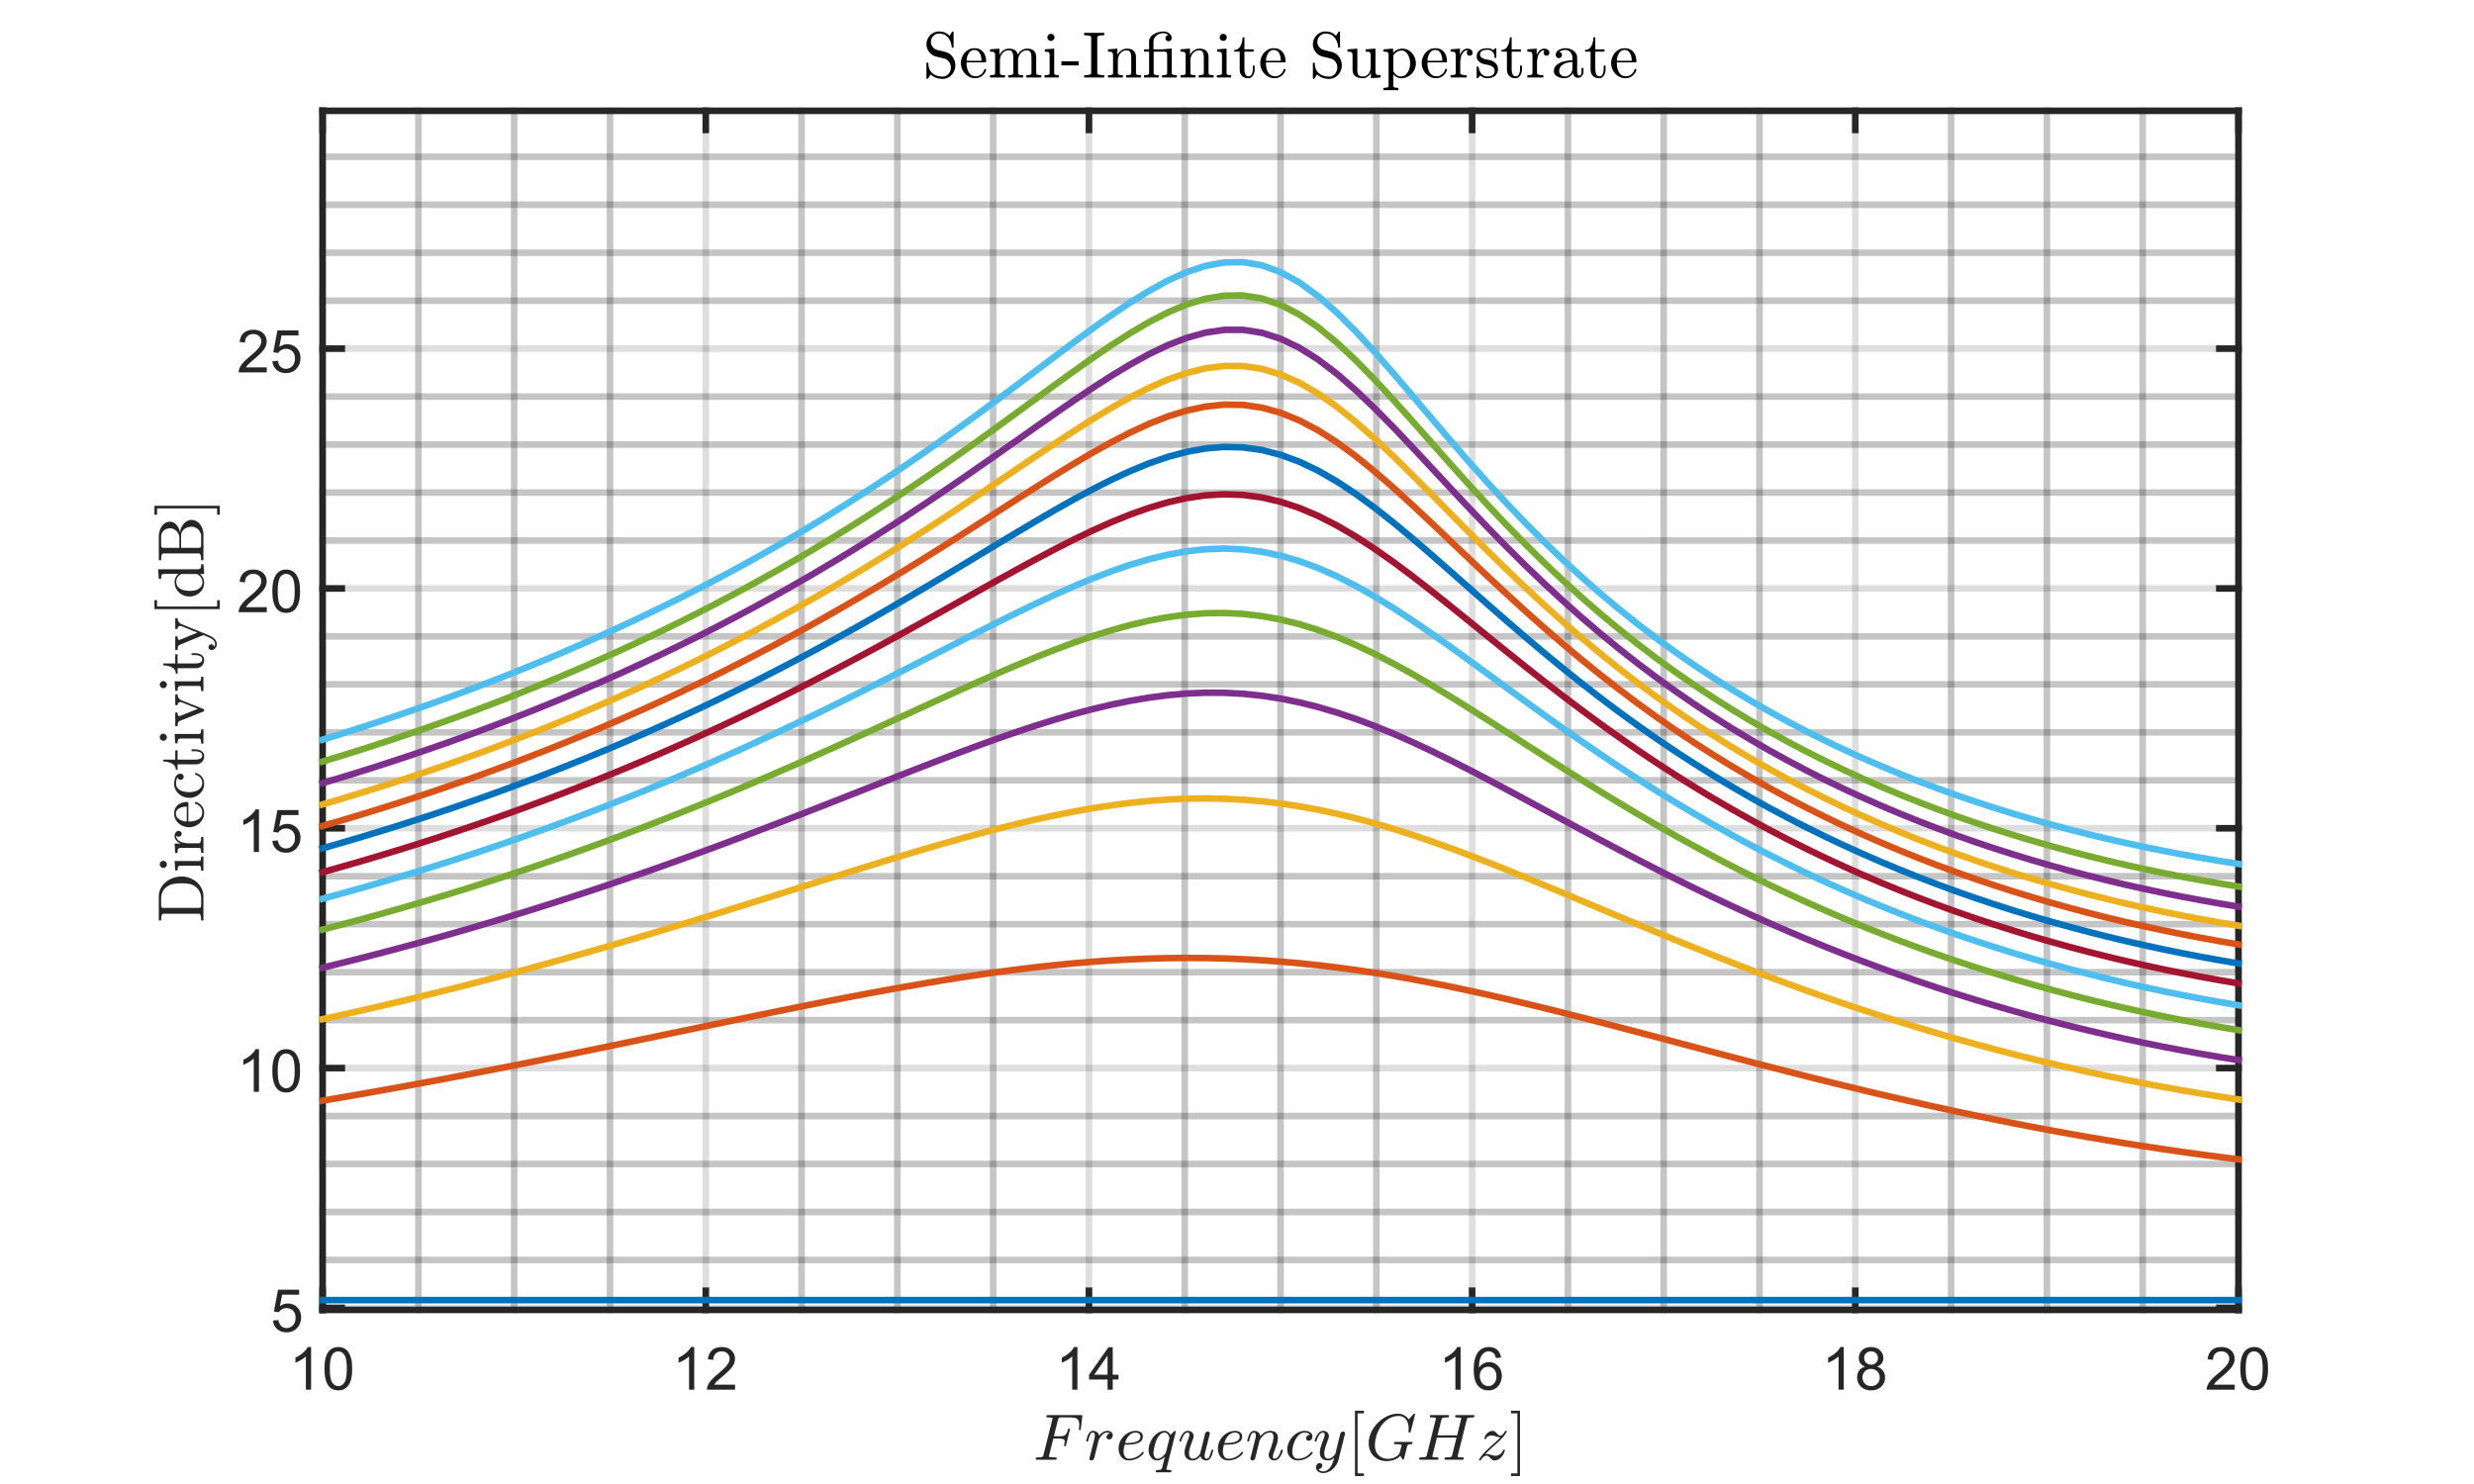 <?xml version="1.0"?>
<!DOCTYPE svg PUBLIC '-//W3C//DTD SVG 1.0//EN'
          'http://www.w3.org/TR/2001/REC-SVG-20010904/DTD/svg10.dtd'>
<svg xmlns:xlink="http://www.w3.org/1999/xlink" style="fill-opacity:1; color-rendering:auto; color-interpolation:auto; text-rendering:auto; stroke:black; stroke-linecap:square; stroke-miterlimit:10; shape-rendering:auto; stroke-opacity:1; fill:black; stroke-dasharray:none; font-weight:normal; stroke-width:1; font-family:'Dialog'; font-style:normal; stroke-linejoin:miter; font-size:12px; stroke-dashoffset:0; image-rendering:auto;" width="1250" height="750" xmlns="http://www.w3.org/2000/svg"
><rect width="100%" height="100%" fill="#333333" stroke="none"/><!--Generated by the Batik Graphics2D SVG Generator--><defs id="genericDefs"
  /><g
  ><defs id="defs1"
    ><clipPath clipPathUnits="userSpaceOnUse" id="clipPath1"
      ><path d="M0 0 L1250 0 L1250 750 L0 750 L0 0 Z"
      /></clipPath
    ></defs
    ><g style="fill:white; stroke:white;"
    ><rect x="0" y="0" width="1250" style="clip-path:url(#clipPath1); stroke:none;" height="750"
    /></g
    ><g style="fill:white; text-rendering:optimizeSpeed; color-rendering:optimizeSpeed; image-rendering:optimizeSpeed; shape-rendering:crispEdges; stroke:white; color-interpolation:sRGB;"
    ><rect x="0" width="1250" height="750" y="0" style="stroke:none;"
      /><path style="stroke:none;" d="M163 662 L1131 662 L1131 56 L163 56 Z"
    /></g
    ><g style="fill-opacity:0.251; color-rendering:optimizeQuality; color-interpolation:linearRGB; text-rendering:geometricPrecision; stroke:rgb(26,26,26); stroke-linecap:butt; stroke-miterlimit:1; stroke-opacity:0.251; fill:rgb(26,26,26); stroke-dasharray:3,3; stroke-width:3.333; stroke-linejoin:bevel; image-rendering:optimizeQuality;"
    ><line y2="56" style="fill:none;" x1="211.4" x2="211.4" y1="662"
      /><line y2="56" style="fill:none;" x1="259.8" x2="259.8" y1="662"
      /><line y2="56" style="fill:none;" x1="308.2" x2="308.2" y1="662"
      /><line y2="56" style="fill:none;" x1="405" x2="405" y1="662"
      /><line y2="56" style="fill:none;" x1="453.4" x2="453.4" y1="662"
      /><line y2="56" style="fill:none;" x1="501.8" x2="501.8" y1="662"
      /><line y2="56" style="fill:none;" x1="598.6" x2="598.6" y1="662"
      /><line y2="56" style="fill:none;" x1="647" x2="647" y1="662"
      /><line y2="56" style="fill:none;" x1="695.4" x2="695.4" y1="662"
      /><line y2="56" style="fill:none;" x1="792.2" x2="792.2" y1="662"
      /><line y2="56" style="fill:none;" x1="840.6" x2="840.6" y1="662"
      /><line y2="56" style="fill:none;" x1="889" x2="889" y1="662"
      /><line y2="56" style="fill:none;" x1="985.8" x2="985.8" y1="662"
      /><line y2="56" style="fill:none;" x1="1034.2" x2="1034.2" y1="662"
      /><line y2="56" style="fill:none;" x1="1082.6" x2="1082.6" y1="662"
    /></g
    ><g style="stroke-linecap:butt; fill-opacity:0.149; fill:rgb(38,38,38); text-rendering:geometricPrecision; image-rendering:optimizeQuality; color-rendering:optimizeQuality; stroke-linejoin:round; stroke:rgb(38,38,38); color-interpolation:linearRGB; stroke-width:3.333; stroke-opacity:0.149;"
    ><line y2="56" style="fill:none;" x1="163" x2="163" y1="662"
      /><line y2="56" style="fill:none;" x1="356.6" x2="356.6" y1="662"
      /><line y2="56" style="fill:none;" x1="550.2" x2="550.2" y1="662"
      /><line y2="56" style="fill:none;" x1="743.8" x2="743.8" y1="662"
      /><line y2="56" style="fill:none;" x1="937.4" x2="937.4" y1="662"
      /><line y2="56" style="fill:none;" x1="1131" x2="1131" y1="662"
    /></g
    ><g style="fill-opacity:0.251; color-rendering:optimizeQuality; color-interpolation:linearRGB; text-rendering:geometricPrecision; stroke:rgb(26,26,26); stroke-linecap:butt; stroke-miterlimit:1; stroke-opacity:0.251; fill:rgb(26,26,26); stroke-dasharray:3,3; stroke-width:3.333; stroke-linejoin:bevel; image-rendering:optimizeQuality;"
    ><line y2="636.759" style="fill:none;" x1="1131" x2="163" y1="636.759"
      /><line y2="612.519" style="fill:none;" x1="1131" x2="163" y1="612.519"
      /><line y2="588.279" style="fill:none;" x1="1131" x2="163" y1="588.279"
      /><line y2="564.039" style="fill:none;" x1="1131" x2="163" y1="564.039"
      /><line y2="515.559" style="fill:none;" x1="1131" x2="163" y1="515.559"
      /><line y2="491.319" style="fill:none;" x1="1131" x2="163" y1="491.319"
      /><line y2="467.079" style="fill:none;" x1="1131" x2="163" y1="467.079"
      /><line y2="442.839" style="fill:none;" x1="1131" x2="163" y1="442.839"
      /><line y2="394.359" style="fill:none;" x1="1131" x2="163" y1="394.359"
      /><line y2="370.119" style="fill:none;" x1="1131" x2="163" y1="370.119"
      /><line y2="345.879" style="fill:none;" x1="1131" x2="163" y1="345.879"
      /><line y2="321.639" style="fill:none;" x1="1131" x2="163" y1="321.639"
      /><line y2="273.159" style="fill:none;" x1="1131" x2="163" y1="273.159"
      /><line y2="248.919" style="fill:none;" x1="1131" x2="163" y1="248.919"
      /><line y2="224.679" style="fill:none;" x1="1131" x2="163" y1="224.679"
      /><line y2="200.439" style="fill:none;" x1="1131" x2="163" y1="200.439"
      /><line y2="151.959" style="fill:none;" x1="1131" x2="163" y1="151.959"
      /><line y2="127.719" style="fill:none;" x1="1131" x2="163" y1="127.719"
      /><line y2="103.479" style="fill:none;" x1="1131" x2="163" y1="103.479"
      /><line y2="79.239" style="fill:none;" x1="1131" x2="163" y1="79.239"
    /></g
    ><g style="stroke-linecap:butt; fill-opacity:0.149; fill:rgb(38,38,38); text-rendering:geometricPrecision; image-rendering:optimizeQuality; color-rendering:optimizeQuality; stroke-linejoin:round; stroke:rgb(38,38,38); color-interpolation:linearRGB; stroke-width:3.333; stroke-opacity:0.149;"
    ><line y2="661" style="fill:none;" x1="1131" x2="163" y1="661"
      /><line y2="539.799" style="fill:none;" x1="1131" x2="163" y1="539.799"
      /><line y2="418.599" style="fill:none;" x1="1131" x2="163" y1="418.599"
      /><line y2="297.399" style="fill:none;" x1="1131" x2="163" y1="297.399"
      /><line y2="176.199" style="fill:none;" x1="1131" x2="163" y1="176.199"
      /><line x1="163" x2="1131" y1="662" style="stroke-linecap:square; fill-opacity:1; fill:none; stroke-opacity:1;" y2="662"
      /><line x1="163" x2="1131" y1="56" style="stroke-linecap:square; fill-opacity:1; fill:none; stroke-opacity:1;" y2="56"
      /><line x1="163" x2="163" y1="662" style="stroke-linecap:square; fill-opacity:1; fill:none; stroke-opacity:1;" y2="652.32"
      /><line x1="356.6" x2="356.6" y1="662" style="stroke-linecap:square; fill-opacity:1; fill:none; stroke-opacity:1;" y2="652.32"
      /><line x1="550.2" x2="550.2" y1="662" style="stroke-linecap:square; fill-opacity:1; fill:none; stroke-opacity:1;" y2="652.32"
      /><line x1="743.8" x2="743.8" y1="662" style="stroke-linecap:square; fill-opacity:1; fill:none; stroke-opacity:1;" y2="652.32"
      /><line x1="937.4" x2="937.4" y1="662" style="stroke-linecap:square; fill-opacity:1; fill:none; stroke-opacity:1;" y2="652.32"
      /><line x1="1131" x2="1131" y1="662" style="stroke-linecap:square; fill-opacity:1; fill:none; stroke-opacity:1;" y2="652.32"
      /><line x1="163" x2="163" y1="56" style="stroke-linecap:square; fill-opacity:1; fill:none; stroke-opacity:1;" y2="65.68"
      /><line x1="356.6" x2="356.6" y1="56" style="stroke-linecap:square; fill-opacity:1; fill:none; stroke-opacity:1;" y2="65.68"
      /><line x1="550.2" x2="550.2" y1="56" style="stroke-linecap:square; fill-opacity:1; fill:none; stroke-opacity:1;" y2="65.68"
      /><line x1="743.8" x2="743.8" y1="56" style="stroke-linecap:square; fill-opacity:1; fill:none; stroke-opacity:1;" y2="65.68"
      /><line x1="937.4" x2="937.4" y1="56" style="stroke-linecap:square; fill-opacity:1; fill:none; stroke-opacity:1;" y2="65.68"
      /><line x1="1131" x2="1131" y1="56" style="stroke-linecap:square; fill-opacity:1; fill:none; stroke-opacity:1;" y2="65.68"
    /></g
    ><g transform="translate(163,671.333)" style="font-size:30px; fill:rgb(38,38,38); text-rendering:geometricPrecision; image-rendering:optimizeQuality; color-rendering:optimizeQuality; font-family:'SansSerif'; stroke:rgb(38,38,38); color-interpolation:linearRGB;"
    ><path style="stroke:none;" d="M-5.828 31 L-8.453 31 L-8.453 14.203 Q-9.406 15.109 -10.953 16.016 Q-12.5 16.922 -13.734 17.375 L-13.734 14.828 Q-11.516 13.781 -9.859 12.305 Q-8.203 10.828 -7.516 9.438 L-5.828 9.438 L-5.828 31 ZM0.935 20.406 Q0.935 16.594 1.716 14.273 Q2.497 11.953 4.044 10.695 Q5.591 9.438 7.935 9.438 Q9.653 9.438 10.958 10.133 Q12.263 10.828 13.114 12.141 Q13.966 13.453 14.45 15.336 Q14.935 17.219 14.935 20.406 Q14.935 24.188 14.161 26.508 Q13.388 28.828 11.841 30.094 Q10.294 31.359 7.935 31.359 Q4.825 31.359 3.06 29.141 Q0.935 26.453 0.935 20.406 ZM3.638 20.406 Q3.638 25.703 4.88 27.453 Q6.122 29.203 7.935 29.203 Q9.747 29.203 10.989 27.445 Q12.231 25.688 12.231 20.406 Q12.231 15.109 10.989 13.367 Q9.747 11.625 7.903 11.625 Q6.091 11.625 4.997 13.156 Q3.638 15.125 3.638 20.406 Z"
    /></g
    ><g transform="translate(356.6,671.333)" style="font-size:30px; fill:rgb(38,38,38); text-rendering:geometricPrecision; image-rendering:optimizeQuality; color-rendering:optimizeQuality; font-family:'SansSerif'; stroke:rgb(38,38,38); color-interpolation:linearRGB;"
    ><path style="stroke:none;" d="M-5.828 31 L-8.453 31 L-8.453 14.203 Q-9.406 15.109 -10.953 16.016 Q-12.5 16.922 -13.734 17.375 L-13.734 14.828 Q-11.516 13.781 -9.859 12.305 Q-8.203 10.828 -7.516 9.438 L-5.828 9.438 L-5.828 31 ZM14.794 28.469 L14.794 31 L0.591 31 Q0.56 30.047 0.903 29.172 Q1.45 27.719 2.638 26.312 Q3.825 24.906 6.091 23.062 Q9.591 20.188 10.817 18.508 Q12.044 16.828 12.044 15.344 Q12.044 13.766 10.927 12.695 Q9.81 11.625 8.013 11.625 Q6.106 11.625 4.958 12.766 Q3.81 13.906 3.794 15.922 L1.091 15.641 Q1.372 12.609 3.185 11.023 Q4.997 9.438 8.06 9.438 Q11.153 9.438 12.958 11.148 Q14.763 12.859 14.763 15.406 Q14.763 16.688 14.231 17.93 Q13.7 19.172 12.481 20.555 Q11.263 21.938 8.419 24.328 Q6.044 26.328 5.372 27.039 Q4.7 27.75 4.263 28.469 L14.794 28.469 Z"
    /></g
    ><g transform="translate(550.2,671.333)" style="font-size:30px; fill:rgb(38,38,38); text-rendering:geometricPrecision; image-rendering:optimizeQuality; color-rendering:optimizeQuality; font-family:'SansSerif'; stroke:rgb(38,38,38); color-interpolation:linearRGB;"
    ><path style="stroke:none;" d="M-5.828 31 L-8.453 31 L-8.453 14.203 Q-9.406 15.109 -10.953 16.016 Q-12.5 16.922 -13.734 17.375 L-13.734 14.828 Q-11.516 13.781 -9.859 12.305 Q-8.203 10.828 -7.516 9.438 L-5.828 9.438 L-5.828 31 ZM9.388 31 L9.388 25.859 L0.06 25.859 L0.06 23.438 L9.872 9.531 L12.013 9.531 L12.013 23.438 L14.919 23.438 L14.919 25.859 L12.013 25.859 L12.013 31 L9.388 31 ZM9.388 23.438 L9.388 13.766 L2.653 23.438 L9.388 23.438 Z"
    /></g
    ><g transform="translate(743.8,671.333)" style="font-size:30px; fill:rgb(38,38,38); text-rendering:geometricPrecision; image-rendering:optimizeQuality; color-rendering:optimizeQuality; font-family:'SansSerif'; stroke:rgb(38,38,38); color-interpolation:linearRGB;"
    ><path style="stroke:none;" d="M-5.828 31 L-8.453 31 L-8.453 14.203 Q-9.406 15.109 -10.953 16.016 Q-12.5 16.922 -13.734 17.375 L-13.734 14.828 Q-11.516 13.781 -9.859 12.305 Q-8.203 10.828 -7.516 9.438 L-5.828 9.438 L-5.828 31 ZM14.606 14.781 L11.997 14.984 Q11.638 13.438 10.997 12.734 Q9.919 11.609 8.356 11.609 Q7.091 11.609 6.138 12.312 Q4.903 13.219 4.185 14.961 Q3.466 16.703 3.435 19.922 Q4.388 18.469 5.763 17.766 Q7.138 17.062 8.653 17.062 Q11.294 17.062 13.146 19.008 Q14.997 20.953 14.997 24.031 Q14.997 26.047 14.122 27.781 Q13.247 29.516 11.724 30.438 Q10.2 31.359 8.263 31.359 Q4.966 31.359 2.888 28.938 Q0.81 26.516 0.81 20.953 Q0.81 14.719 3.106 11.891 Q5.122 9.438 8.513 9.438 Q11.06 9.438 12.677 10.859 Q14.294 12.281 14.606 14.781 ZM3.841 24.047 Q3.841 25.406 4.419 26.648 Q4.997 27.891 6.036 28.547 Q7.075 29.203 8.231 29.203 Q9.888 29.203 11.091 27.852 Q12.294 26.5 12.294 24.188 Q12.294 21.969 11.106 20.68 Q9.919 19.391 8.122 19.391 Q6.341 19.391 5.091 20.68 Q3.841 21.969 3.841 24.047 Z"
    /></g
    ><g transform="translate(937.4,671.333)" style="font-size:30px; fill:rgb(38,38,38); text-rendering:geometricPrecision; image-rendering:optimizeQuality; color-rendering:optimizeQuality; font-family:'SansSerif'; stroke:rgb(38,38,38); color-interpolation:linearRGB;"
    ><path style="stroke:none;" d="M-5.828 31 L-8.453 31 L-8.453 14.203 Q-9.406 15.109 -10.953 16.016 Q-12.5 16.922 -13.734 17.375 L-13.734 14.828 Q-11.516 13.781 -9.859 12.305 Q-8.203 10.828 -7.516 9.438 L-5.828 9.438 L-5.828 31 ZM4.981 19.359 Q3.341 18.75 2.552 17.641 Q1.763 16.531 1.763 14.969 Q1.763 12.625 3.45 11.031 Q5.138 9.438 7.935 9.438 Q10.747 9.438 12.458 11.07 Q14.169 12.703 14.169 15.047 Q14.169 16.547 13.388 17.648 Q12.606 18.75 11.013 19.359 Q12.981 20 14.013 21.438 Q15.044 22.875 15.044 24.859 Q15.044 27.609 13.099 29.484 Q11.153 31.359 7.981 31.359 Q4.794 31.359 2.849 29.477 Q0.903 27.594 0.903 24.781 Q0.903 22.688 1.966 21.273 Q3.028 19.859 4.981 19.359 ZM4.466 14.891 Q4.466 16.406 5.442 17.375 Q6.419 18.344 7.997 18.344 Q9.513 18.344 10.489 17.383 Q11.466 16.422 11.466 15.031 Q11.466 13.578 10.458 12.594 Q9.45 11.609 7.966 11.609 Q6.45 11.609 5.458 12.57 Q4.466 13.531 4.466 14.891 ZM3.606 24.797 Q3.606 25.938 4.146 26.992 Q4.685 28.047 5.739 28.625 Q6.794 29.203 8.013 29.203 Q9.888 29.203 11.122 27.984 Q12.356 26.766 12.356 24.891 Q12.356 22.984 11.091 21.742 Q9.825 20.5 7.919 20.5 Q6.06 20.5 4.833 21.727 Q3.606 22.953 3.606 24.797 Z"
    /></g
    ><g transform="translate(1131,671.333)" style="font-size:30px; fill:rgb(38,38,38); text-rendering:geometricPrecision; image-rendering:optimizeQuality; color-rendering:optimizeQuality; font-family:'SansSerif'; stroke:rgb(38,38,38); color-interpolation:linearRGB;"
    ><path style="stroke:none;" d="M-1.891 28.469 L-1.891 31 L-16.094 31 Q-16.125 30.047 -15.781 29.172 Q-15.234 27.719 -14.047 26.312 Q-12.859 24.906 -10.594 23.062 Q-7.094 20.188 -5.867 18.508 Q-4.641 16.828 -4.641 15.344 Q-4.641 13.766 -5.758 12.695 Q-6.875 11.625 -8.672 11.625 Q-10.578 11.625 -11.727 12.766 Q-12.875 13.906 -12.891 15.922 L-15.594 15.641 Q-15.312 12.609 -13.5 11.023 Q-11.688 9.438 -8.625 9.438 Q-5.531 9.438 -3.727 11.148 Q-1.922 12.859 -1.922 15.406 Q-1.922 16.688 -2.453 17.93 Q-2.984 19.172 -4.203 20.555 Q-5.422 21.938 -8.266 24.328 Q-10.641 26.328 -11.312 27.039 Q-11.984 27.75 -12.422 28.469 L-1.891 28.469 ZM0.935 20.406 Q0.935 16.594 1.716 14.273 Q2.497 11.953 4.044 10.695 Q5.591 9.438 7.935 9.438 Q9.653 9.438 10.958 10.133 Q12.263 10.828 13.114 12.141 Q13.966 13.453 14.45 15.336 Q14.935 17.219 14.935 20.406 Q14.935 24.188 14.161 26.508 Q13.388 28.828 11.841 30.094 Q10.294 31.359 7.935 31.359 Q4.825 31.359 3.06 29.141 Q0.935 26.453 0.935 20.406 ZM3.638 20.406 Q3.638 25.703 4.88 27.453 Q6.122 29.203 7.935 29.203 Q9.747 29.203 10.989 27.445 Q12.231 25.688 12.231 20.406 Q12.231 15.109 10.989 13.367 Q9.747 11.625 7.903 11.625 Q6.091 11.625 4.997 13.156 Q3.638 15.125 3.638 20.406 Z"
    /></g
    ><g transform="translate(647,710)" style="font-size:33px; fill:rgb(38,38,38); text-rendering:geometricPrecision; image-rendering:optimizeQuality; color-rendering:optimizeQuality; font-family:'mwa_cmmi10'; stroke:rgb(38,38,38); color-interpolation:linearRGB;"
    ><path style="stroke:none;" d="M-123.348 27.72 Q-123.676 27.72 -123.676 27.282 Q-123.66 27.204 -123.606 27.001 Q-123.551 26.798 -123.465 26.681 Q-123.379 26.564 -123.254 26.564 Q-121.238 26.564 -120.441 26.329 Q-120.019 26.189 -119.816 25.454 L-115.285 7.314 Q-115.223 7.001 -115.223 6.876 Q-115.223 6.517 -115.629 6.47 Q-116.238 6.345 -118.004 6.345 Q-118.316 6.345 -118.316 5.907 Q-118.301 5.829 -118.254 5.626 Q-118.207 5.423 -118.121 5.298 Q-118.035 5.173 -117.894 5.173 L-100.473 5.173 Q-100.144 5.173 -100.144 5.611 L-100.941 12.439 Q-100.941 12.548 -101.051 12.642 Q-101.16 12.736 -101.269 12.736 L-101.566 12.736 Q-101.894 12.736 -101.894 12.314 Q-101.691 10.814 -101.691 9.861 Q-101.691 8.22 -102.402 7.446 Q-103.113 6.673 -104.191 6.509 Q-105.269 6.345 -107.176 6.345 L-110.691 6.345 Q-111.598 6.345 -111.887 6.493 Q-112.176 6.642 -112.426 7.47 L-114.535 15.876 L-112.051 15.876 Q-110.832 15.876 -110.074 15.751 Q-109.316 15.626 -108.816 15.251 Q-108.316 14.876 -107.988 14.173 Q-107.66 13.47 -107.379 12.314 Q-107.285 12.017 -107.035 12.017 L-106.754 12.017 Q-106.41 12.017 -106.41 12.439 L-108.426 20.595 Q-108.566 20.892 -108.769 20.892 L-109.051 20.892 Q-109.379 20.892 -109.379 20.454 Q-109.301 20.11 -109.254 19.884 Q-109.207 19.657 -109.129 19.235 Q-109.051 18.814 -109.051 18.485 Q-109.051 17.532 -109.894 17.275 Q-110.738 17.017 -112.082 17.017 L-114.785 17.017 L-116.941 25.579 Q-117.019 25.892 -117.019 25.892 Q-117.019 26.282 -116.769 26.329 Q-115.926 26.564 -113.41 26.564 Q-113.082 26.564 -113.082 27.001 Q-113.191 27.454 -113.262 27.587 Q-113.332 27.72 -113.644 27.72 L-123.348 27.72 Z"
      /><path style="stroke:none;" d="M-96.543 27.157 Q-96.543 26.97 -96.512 26.86 L-94.043 17.017 Q-93.809 16.095 -93.809 15.407 Q-93.809 13.986 -94.778 13.986 Q-95.809 13.986 -96.309 15.22 Q-96.809 16.454 -97.262 18.345 Q-97.262 18.439 -97.364 18.493 Q-97.465 18.548 -97.543 18.548 L-97.934 18.548 Q-98.043 18.548 -98.122 18.431 Q-98.2 18.314 -98.2 18.22 Q-97.856 16.782 -97.52 15.782 Q-97.184 14.782 -96.489 13.962 Q-95.793 13.142 -94.747 13.142 Q-93.59 13.142 -92.731 13.798 Q-91.872 14.454 -91.668 15.532 Q-90.825 14.439 -89.754 13.79 Q-88.684 13.142 -87.403 13.142 Q-86.356 13.142 -85.559 13.751 Q-84.762 14.361 -84.762 15.407 Q-84.762 16.251 -85.286 16.868 Q-85.809 17.485 -86.684 17.485 Q-87.215 17.485 -87.575 17.157 Q-87.934 16.829 -87.934 16.298 Q-87.934 15.564 -87.403 14.993 Q-86.872 14.423 -86.184 14.423 Q-86.715 13.986 -87.465 13.986 Q-88.887 13.986 -89.934 14.993 Q-90.981 16.001 -91.825 17.548 L-94.168 27.001 Q-94.293 27.439 -94.684 27.767 Q-95.075 28.095 -95.559 28.095 Q-95.965 28.095 -96.254 27.837 Q-96.543 27.579 -96.543 27.157 Z"
      /><path style="stroke:none;" d="M-76.645 28.095 Q-78.223 28.095 -79.41 27.275 Q-80.598 26.454 -81.215 25.056 Q-81.832 23.657 -81.832 22.11 Q-81.832 19.767 -80.653 17.696 Q-79.473 15.626 -77.442 14.384 Q-75.41 13.142 -73.082 13.142 Q-71.66 13.142 -70.606 13.876 Q-69.551 14.611 -69.551 15.97 Q-69.551 17.876 -71.067 18.798 Q-72.582 19.72 -74.489 19.939 Q-76.395 20.157 -78.692 20.157 L-78.785 20.157 Q-79.317 22.126 -79.317 23.532 Q-79.317 25.001 -78.645 26.11 Q-77.973 27.22 -76.582 27.22 Q-74.614 27.22 -72.801 26.321 Q-70.989 25.423 -69.848 23.814 Q-69.754 23.72 -69.582 23.72 Q-69.426 23.72 -69.254 23.907 Q-69.082 24.095 -69.082 24.251 Q-69.082 24.392 -69.16 24.454 Q-70.364 26.142 -72.41 27.118 Q-74.457 28.095 -76.645 28.095 ZM-78.598 19.314 Q-76.676 19.314 -75.051 19.134 Q-73.426 18.954 -72.106 18.235 Q-70.785 17.517 -70.785 16.001 Q-70.785 15.392 -71.121 14.931 Q-71.457 14.47 -71.996 14.228 Q-72.535 13.986 -73.114 13.986 Q-74.52 13.986 -75.637 14.743 Q-76.754 15.501 -77.481 16.72 Q-78.207 17.939 -78.598 19.314 Z"
      /><path style="stroke:none;" d="M-63.076 33.704 Q-62.951 32.97 -62.639 32.97 Q-61.435 32.97 -60.756 32.775 Q-60.076 32.579 -59.857 31.845 L-58.451 26.235 Q-60.326 28.095 -62.217 28.095 Q-64.295 28.095 -65.482 26.525 Q-66.67 24.954 -66.67 22.798 Q-66.67 20.689 -65.576 18.423 Q-64.482 16.157 -62.623 14.65 Q-60.764 13.142 -58.607 13.142 Q-57.607 13.142 -56.803 13.736 Q-55.998 14.329 -55.576 15.314 Q-55.389 14.923 -54.506 14.032 Q-53.623 13.142 -53.279 13.142 Q-52.904 13.142 -52.904 13.564 L-57.529 31.97 Q-57.607 32.454 -57.623 32.532 Q-57.623 32.97 -55.451 32.97 Q-55.279 32.97 -55.193 33.103 Q-55.107 33.236 -55.107 33.392 Q-55.217 33.829 -55.295 33.97 Q-55.373 34.111 -55.67 34.111 L-62.732 34.111 Q-63.076 34.111 -63.076 33.704 ZM-62.154 27.22 Q-60.998 27.22 -59.889 26.345 Q-58.779 25.47 -57.967 24.251 L-56.107 16.829 Q-56.295 15.673 -56.951 14.829 Q-57.607 13.986 -58.685 13.986 Q-59.795 13.986 -60.756 14.9 Q-61.717 15.814 -62.373 17.048 Q-63.014 18.376 -63.607 20.681 Q-64.201 22.985 -64.201 24.251 Q-64.201 25.392 -63.709 26.306 Q-63.217 27.22 -62.154 27.22 Z"
      /><path style="stroke:none;" d="M-48.504 24.126 Q-48.504 23.048 -48.215 21.915 Q-47.926 20.782 -47.403 19.384 Q-46.879 17.985 -46.489 16.954 Q-46.051 15.751 -46.051 14.97 Q-46.051 13.986 -46.785 13.986 Q-48.082 13.986 -48.934 15.337 Q-49.785 16.689 -50.176 18.345 Q-50.254 18.548 -50.457 18.548 L-50.848 18.548 Q-51.114 18.548 -51.114 18.251 L-51.114 18.142 Q-50.582 16.189 -49.489 14.665 Q-48.395 13.142 -46.723 13.142 Q-45.535 13.142 -44.723 13.915 Q-43.91 14.689 -43.91 15.876 Q-43.91 16.485 -44.192 17.173 Q-44.332 17.564 -44.848 18.923 Q-45.364 20.282 -45.637 21.165 Q-45.91 22.048 -46.09 22.9 Q-46.27 23.751 -46.27 24.61 Q-46.27 25.704 -45.801 26.462 Q-45.332 27.22 -44.285 27.22 Q-42.176 27.22 -40.582 24.61 Q-40.551 24.485 -40.528 24.36 Q-40.504 24.235 -40.489 24.126 L-38.114 14.548 Q-38.004 14.126 -37.598 13.806 Q-37.192 13.486 -36.723 13.486 Q-36.332 13.486 -36.028 13.743 Q-35.723 14.001 -35.723 14.423 Q-35.723 14.626 -35.754 14.689 L-38.145 24.189 Q-38.379 25.173 -38.379 25.798 Q-38.379 27.22 -37.426 27.22 Q-36.364 27.22 -35.84 25.907 Q-35.317 24.595 -34.942 22.876 Q-34.879 22.673 -34.676 22.673 L-34.285 22.673 Q-34.145 22.673 -34.067 22.79 Q-33.989 22.907 -33.989 23.001 Q-34.348 24.423 -34.676 25.439 Q-35.004 26.454 -35.715 27.275 Q-36.426 28.095 -37.489 28.095 Q-38.535 28.095 -39.364 27.517 Q-40.192 26.939 -40.489 25.97 Q-41.239 26.923 -42.239 27.509 Q-43.239 28.095 -44.348 28.095 Q-46.254 28.095 -47.379 27.056 Q-48.504 26.017 -48.504 24.126 Z"
      /><path style="stroke:none;" d="M-26.472 28.095 Q-28.05 28.095 -29.238 27.275 Q-30.425 26.454 -31.043 25.056 Q-31.66 23.657 -31.66 22.11 Q-31.66 19.767 -30.48 17.696 Q-29.3 15.626 -27.269 14.384 Q-25.238 13.142 -22.91 13.142 Q-21.488 13.142 -20.433 13.876 Q-19.379 14.611 -19.379 15.97 Q-19.379 17.876 -20.894 18.798 Q-22.41 19.72 -24.316 19.939 Q-26.222 20.157 -28.519 20.157 L-28.613 20.157 Q-29.144 22.126 -29.144 23.532 Q-29.144 25.001 -28.472 26.11 Q-27.8 27.22 -26.41 27.22 Q-24.441 27.22 -22.629 26.321 Q-20.816 25.423 -19.675 23.814 Q-19.582 23.72 -19.41 23.72 Q-19.254 23.72 -19.082 23.907 Q-18.91 24.095 -18.91 24.251 Q-18.91 24.392 -18.988 24.454 Q-20.191 26.142 -22.238 27.118 Q-24.285 28.095 -26.472 28.095 ZM-28.425 19.314 Q-26.504 19.314 -24.879 19.134 Q-23.254 18.954 -21.933 18.235 Q-20.613 17.517 -20.613 16.001 Q-20.613 15.392 -20.949 14.931 Q-21.285 14.47 -21.824 14.228 Q-22.363 13.986 -22.941 13.986 Q-24.347 13.986 -25.465 14.743 Q-26.582 15.501 -27.308 16.72 Q-28.035 17.939 -28.425 19.314 Z"
      /><path style="stroke:none;" d="M-15.2 27.157 Q-15.2 26.97 -15.169 26.86 L-12.7 17.017 Q-12.466 16.095 -12.466 15.407 Q-12.466 13.986 -13.435 13.986 Q-14.466 13.986 -14.966 15.22 Q-15.466 16.454 -15.919 18.345 Q-15.919 18.439 -16.021 18.493 Q-16.122 18.548 -16.201 18.548 L-16.591 18.548 Q-16.701 18.548 -16.779 18.431 Q-16.857 18.314 -16.857 18.22 Q-16.513 16.782 -16.177 15.782 Q-15.841 14.782 -15.146 13.962 Q-14.45 13.142 -13.404 13.142 Q-12.154 13.142 -11.2 13.923 Q-10.247 14.704 -10.247 15.907 Q-9.279 14.626 -7.95 13.884 Q-6.622 13.142 -5.154 13.142 Q-3.966 13.142 -3.115 13.54 Q-2.263 13.939 -1.786 14.751 Q-1.31 15.564 -1.31 16.704 Q-1.31 18.048 -1.911 19.97 Q-2.513 21.892 -3.419 24.251 Q-3.888 25.329 -3.888 26.235 Q-3.888 27.22 -3.138 27.22 Q-1.841 27.22 -0.982 25.837 Q-0.122 24.454 0.237 22.876 Q0.299 22.673 0.503 22.673 L0.893 22.673 Q1.018 22.673 1.112 22.759 Q1.206 22.845 1.206 22.97 Q1.206 23.001 1.175 23.064 Q0.721 24.939 -0.404 26.517 Q-1.529 28.095 -3.2 28.095 Q-4.357 28.095 -5.177 27.298 Q-5.997 26.501 -5.997 25.345 Q-5.997 24.735 -5.747 24.064 Q-5.325 22.985 -4.786 21.485 Q-4.247 19.985 -3.896 18.618 Q-3.544 17.251 -3.544 16.204 Q-3.544 15.282 -3.927 14.634 Q-4.31 13.986 -5.216 13.986 Q-6.419 13.986 -7.435 14.517 Q-8.45 15.048 -9.208 15.931 Q-9.966 16.814 -10.591 18.017 L-12.825 27.001 Q-12.95 27.439 -13.341 27.767 Q-13.732 28.095 -14.216 28.095 Q-14.622 28.095 -14.911 27.837 Q-15.2 27.579 -15.2 27.157 Z"
      /><path style="stroke:none;" d="M5.935 23.782 Q5.935 25.22 6.662 26.22 Q7.388 27.22 8.764 27.22 Q10.732 27.22 12.545 26.321 Q14.357 25.423 15.498 23.814 Q15.592 23.72 15.764 23.72 Q15.92 23.72 16.092 23.907 Q16.264 24.095 16.264 24.251 Q16.264 24.392 16.185 24.454 Q14.982 26.142 12.935 27.118 Q10.889 28.095 8.701 28.095 Q7.123 28.095 5.912 27.345 Q4.701 26.595 4.045 25.337 Q3.389 24.079 3.389 22.501 Q3.389 20.282 4.623 18.087 Q5.857 15.892 7.92 14.517 Q9.982 13.142 12.264 13.142 Q13.748 13.142 14.928 13.853 Q16.107 14.564 16.107 15.97 Q16.107 16.876 15.584 17.509 Q15.06 18.142 14.185 18.142 Q13.639 18.142 13.279 17.814 Q12.92 17.485 12.92 16.954 Q12.92 16.189 13.482 15.634 Q14.045 15.079 14.81 15.079 L14.873 15.079 Q14.482 14.517 13.748 14.251 Q13.014 13.986 12.232 13.986 Q10.295 13.986 8.842 15.642 Q7.388 17.298 6.662 19.595 Q5.935 21.892 5.935 23.782 Z"
      /><path style="stroke:none;" d="M19.107 32.439 Q19.81 33.626 21.529 33.626 Q23.091 33.626 24.24 32.532 Q25.388 31.439 26.084 29.884 Q26.779 28.329 27.169 26.704 Q25.701 28.095 23.998 28.095 Q22.685 28.095 21.771 27.642 Q20.857 27.189 20.349 26.29 Q19.841 25.392 19.841 24.126 Q19.841 23.048 20.13 21.915 Q20.419 20.782 20.943 19.384 Q21.466 17.985 21.857 16.954 Q22.294 15.751 22.294 14.97 Q22.294 13.986 21.56 13.986 Q20.263 13.986 19.412 15.337 Q18.56 16.689 18.169 18.345 Q18.091 18.548 17.888 18.548 L17.498 18.548 Q17.232 18.548 17.232 18.251 L17.232 18.142 Q17.763 16.189 18.857 14.665 Q19.951 13.142 21.623 13.142 Q22.81 13.142 23.623 13.915 Q24.435 14.689 24.435 15.876 Q24.435 16.485 24.154 17.173 Q24.013 17.564 23.498 18.923 Q22.982 20.282 22.709 21.165 Q22.435 22.048 22.255 22.9 Q22.076 23.751 22.076 24.61 Q22.076 25.704 22.544 26.462 Q23.013 27.22 24.029 27.22 Q26.076 27.22 27.701 24.72 L30.201 14.548 Q30.31 14.126 30.716 13.806 Q31.123 13.486 31.591 13.486 Q31.982 13.486 32.287 13.743 Q32.591 14.001 32.591 14.423 Q32.591 14.626 32.544 14.689 L29.279 27.814 Q28.841 29.501 27.685 31.048 Q26.529 32.595 24.888 33.54 Q23.248 34.486 21.482 34.486 Q20.623 34.486 19.787 34.157 Q18.951 33.829 18.435 33.165 Q17.919 32.501 17.919 31.626 Q17.919 30.72 18.451 30.056 Q18.982 29.392 19.873 29.392 Q20.404 29.392 20.763 29.728 Q21.123 30.064 21.123 30.595 Q21.123 31.345 20.56 31.907 Q19.998 32.47 19.248 32.47 Q19.216 32.454 19.177 32.446 Q19.138 32.439 19.107 32.439 Z"
      /><path style="stroke:none;" d="M37.611 35.97 L37.611 2.97 L42.111 2.97 L42.111 4.298 L38.923 4.298 L38.923 34.642 L42.111 34.642 L42.111 35.97 L37.611 35.97 Z"
      /><path style="stroke:none;" d="M47.684 20.485 Q47.684 22.532 48.504 24.071 Q49.324 25.61 50.848 26.446 Q52.371 27.282 54.387 27.282 Q56.356 27.282 58.129 26.36 Q59.903 25.439 60.356 23.689 L61.074 20.86 Q61.09 20.751 61.106 20.65 Q61.121 20.548 61.121 20.485 Q61.121 20.142 60.918 20.095 Q60.09 19.876 57.621 19.876 Q57.293 19.876 57.293 19.439 Q57.387 19.032 57.465 18.876 Q57.543 18.72 57.856 18.72 L66.371 18.72 Q66.699 18.72 66.699 19.142 Q66.684 19.235 66.637 19.423 Q66.59 19.61 66.512 19.743 Q66.434 19.876 66.262 19.876 Q65.168 19.876 64.66 20.048 Q64.153 20.22 63.965 20.985 L63.246 23.814 L62.309 27.501 Q62.262 27.72 62.012 27.72 Q61.746 27.72 61.231 26.978 Q60.715 26.235 60.496 25.735 Q59.356 27.095 57.442 27.767 Q55.528 28.439 53.496 28.439 Q50.934 28.439 48.879 27.282 Q46.824 26.126 45.684 24.064 Q44.543 22.001 44.543 19.407 Q44.543 16.626 45.778 13.931 Q47.012 11.236 49.121 9.103 Q51.231 6.97 53.918 5.712 Q56.606 4.454 59.34 4.454 Q60.434 4.454 61.442 4.79 Q62.449 5.126 63.309 5.798 Q64.168 6.47 64.715 7.345 L67.324 4.517 Q67.324 4.454 67.496 4.454 L67.684 4.454 Q67.809 4.454 67.903 4.556 Q67.996 4.657 67.996 4.798 L65.731 13.704 Q65.731 13.923 65.481 13.923 L64.887 13.923 Q64.621 13.923 64.621 13.564 Q64.746 12.829 64.746 11.845 Q64.746 10.22 64.199 8.782 Q63.653 7.345 62.496 6.478 Q61.34 5.611 59.668 5.611 Q56.996 5.611 54.746 6.954 Q52.496 8.298 50.934 10.509 Q49.371 12.72 48.528 15.361 Q47.684 18.001 47.684 20.485 Z"
      /><path style="stroke:none;" d="M70.364 27.72 Q70.036 27.72 70.036 27.282 Q70.052 27.204 70.107 27.001 Q70.161 26.798 70.247 26.681 Q70.333 26.564 70.458 26.564 Q72.474 26.564 73.271 26.329 Q73.692 26.189 73.896 25.454 L78.427 7.314 Q78.489 7.001 78.489 6.876 Q78.489 6.517 78.083 6.47 Q77.474 6.345 75.708 6.345 Q75.396 6.345 75.396 5.907 Q75.505 5.486 75.567 5.329 Q75.63 5.173 75.942 5.173 L84.817 5.173 Q85.161 5.173 85.161 5.611 Q85.146 5.689 85.091 5.884 Q85.036 6.079 84.958 6.212 Q84.88 6.345 84.724 6.345 Q82.708 6.345 81.911 6.564 Q81.489 6.72 81.286 7.47 L79.302 15.407 L89.224 15.407 L91.224 7.314 Q91.302 7.001 91.302 6.876 Q91.302 6.517 90.896 6.47 Q90.271 6.345 88.521 6.345 Q88.192 6.345 88.192 5.907 Q88.302 5.486 88.364 5.329 Q88.427 5.173 88.755 5.173 L97.63 5.173 Q97.958 5.173 97.958 5.611 Q97.927 5.689 97.88 5.892 Q97.833 6.095 97.747 6.22 Q97.661 6.345 97.536 6.345 Q95.521 6.345 94.724 6.564 Q94.286 6.704 94.099 7.47 L89.567 25.579 Q89.505 25.892 89.505 26.048 Q89.505 26.376 89.911 26.423 Q90.536 26.564 92.286 26.564 Q92.614 26.564 92.614 27.001 Q92.521 27.376 92.427 27.548 Q92.333 27.72 92.052 27.72 L83.177 27.72 Q82.833 27.72 82.833 27.282 Q82.896 27.048 82.927 26.931 Q82.958 26.814 83.052 26.689 Q83.146 26.564 83.271 26.564 Q85.286 26.564 86.067 26.329 Q86.505 26.189 86.708 25.454 L88.911 16.564 L79.021 16.564 L76.771 25.579 Q76.692 25.985 76.692 26.048 Q76.692 26.376 77.099 26.423 Q77.724 26.564 79.489 26.564 Q79.802 26.564 79.802 27.001 Q79.692 27.423 79.622 27.571 Q79.552 27.72 79.239 27.72 L70.364 27.72 Z"
      /><path style="stroke:none;" d="M100.539 28.095 Q100.289 28.095 100.289 27.782 Q100.289 27.626 100.352 27.564 Q101.227 26.032 102.477 24.634 Q103.727 23.235 105.313 21.814 Q106.899 20.392 108.508 18.954 Q110.117 17.517 111.117 16.407 L110.977 16.407 Q110.258 16.407 108.86 15.939 Q107.461 15.47 106.649 15.47 Q105.774 15.47 104.953 15.853 Q104.133 16.235 103.914 17.017 Q103.867 17.267 103.649 17.267 L103.242 17.267 Q102.992 17.267 102.992 16.923 L102.992 16.829 Q103.242 15.861 103.836 15.025 Q104.43 14.189 105.289 13.665 Q106.149 13.142 107.086 13.142 Q107.742 13.142 108.18 13.439 Q108.617 13.736 109.195 14.361 Q109.774 14.986 110.133 15.259 Q110.492 15.532 111.055 15.532 Q111.774 15.532 112.344 14.876 Q112.914 14.22 113.477 13.236 Q113.57 13.142 113.727 13.142 L114.102 13.142 Q114.227 13.142 114.297 13.22 Q114.367 13.298 114.367 13.423 Q114.367 13.532 114.305 13.642 Q113.414 15.173 112.235 16.501 Q111.055 17.829 109.141 19.54 Q107.227 21.251 105.914 22.439 Q104.602 23.626 103.461 24.876 Q103.711 24.814 104.149 24.814 Q104.961 24.814 106.352 25.275 Q107.742 25.735 108.508 25.735 Q109.32 25.735 110.156 25.384 Q110.992 25.032 111.61 24.384 Q112.227 23.735 112.43 22.907 Q112.508 22.673 112.695 22.673 L113.086 22.673 Q113.227 22.673 113.305 22.782 Q113.383 22.892 113.383 23.001 Q113.383 23.032 113.352 23.095 Q113.039 24.345 112.281 25.485 Q111.524 26.626 110.422 27.36 Q109.32 28.095 108.07 28.095 Q107.445 28.095 107.008 27.806 Q106.57 27.517 105.985 26.876 Q105.399 26.235 105.024 25.954 Q104.649 25.673 104.117 25.673 Q102.477 25.673 101.164 27.985 Q101.055 28.095 100.945 28.095 L100.539 28.095 Z"
      /><path style="stroke:none;" d="M116.447 35.97 L116.447 34.642 L119.665 34.642 L119.665 4.298 L116.447 4.298 L116.447 2.97 L120.978 2.97 L120.978 35.97 L116.447 35.97 Z"
    /></g
    ><g style="fill:rgb(38,38,38); text-rendering:geometricPrecision; image-rendering:optimizeQuality; color-rendering:optimizeQuality; stroke-linejoin:round; stroke:rgb(38,38,38); color-interpolation:linearRGB; stroke-width:3.333;"
    ><line y2="56" style="fill:none;" x1="163" x2="163" y1="662"
      /><line y2="56" style="fill:none;" x1="1131" x2="1131" y1="662"
      /><line y2="661" style="fill:none;" x1="163" x2="172.68" y1="661"
      /><line y2="539.799" style="fill:none;" x1="163" x2="172.68" y1="539.799"
      /><line y2="418.599" style="fill:none;" x1="163" x2="172.68" y1="418.599"
      /><line y2="297.399" style="fill:none;" x1="163" x2="172.68" y1="297.399"
      /><line y2="176.199" style="fill:none;" x1="163" x2="172.68" y1="176.199"
      /><line y2="661" style="fill:none;" x1="1131" x2="1121.32" y1="661"
      /><line y2="539.799" style="fill:none;" x1="1131" x2="1121.32" y1="539.799"
      /><line y2="418.599" style="fill:none;" x1="1131" x2="1121.32" y1="418.599"
      /><line y2="297.399" style="fill:none;" x1="1131" x2="1121.32" y1="297.399"
      /><line y2="176.199" style="fill:none;" x1="1131" x2="1121.32" y1="176.199"
    /></g
    ><g transform="translate(153.667,661)" style="font-size:30px; fill:rgb(38,38,38); text-rendering:geometricPrecision; image-rendering:optimizeQuality; color-rendering:optimizeQuality; font-family:'SansSerif'; stroke:rgb(38,38,38); color-interpolation:linearRGB;"
    ><path style="stroke:none;" d="M-15.75 6.375 L-12.984 6.141 Q-12.672 8.156 -11.555 9.18 Q-10.438 10.203 -8.859 10.203 Q-6.953 10.203 -5.633 8.766 Q-4.312 7.328 -4.312 4.953 Q-4.312 2.703 -5.578 1.398 Q-6.844 0.094 -8.906 0.094 Q-10.172 0.094 -11.195 0.672 Q-12.219 1.25 -12.812 2.172 L-15.281 1.844 L-13.203 -9.188 L-2.531 -9.188 L-2.531 -6.656 L-11.094 -6.656 L-12.25 -0.891 Q-10.312 -2.234 -8.203 -2.234 Q-5.391 -2.234 -3.453 -0.289 Q-1.516 1.656 -1.516 4.719 Q-1.516 7.641 -3.219 9.766 Q-5.281 12.359 -8.859 12.359 Q-11.781 12.359 -13.633 10.719 Q-15.484 9.078 -15.75 6.375 Z"
    /></g
    ><g transform="translate(153.667,539.799)" style="font-size:30px; fill:rgb(38,38,38); text-rendering:geometricPrecision; image-rendering:optimizeQuality; color-rendering:optimizeQuality; font-family:'SansSerif'; stroke:rgb(38,38,38); color-interpolation:linearRGB;"
    ><path style="stroke:none;" d="M-22.828 12 L-25.453 12 L-25.453 -4.797 Q-26.406 -3.891 -27.953 -2.984 Q-29.5 -2.078 -30.734 -1.625 L-30.734 -4.172 Q-28.516 -5.219 -26.859 -6.695 Q-25.203 -8.172 -24.516 -9.562 L-22.828 -9.562 L-22.828 12 ZM-16.065 1.406 Q-16.065 -2.406 -15.284 -4.727 Q-14.503 -7.047 -12.956 -8.305 Q-11.409 -9.562 -9.065 -9.562 Q-7.347 -9.562 -6.042 -8.867 Q-4.737 -8.172 -3.886 -6.859 Q-3.034 -5.547 -2.55 -3.664 Q-2.065 -1.781 -2.065 1.406 Q-2.065 5.188 -2.839 7.508 Q-3.612 9.828 -5.159 11.094 Q-6.706 12.359 -9.065 12.359 Q-12.175 12.359 -13.94 10.141 Q-16.065 7.453 -16.065 1.406 ZM-13.362 1.406 Q-13.362 6.703 -12.12 8.453 Q-10.878 10.203 -9.065 10.203 Q-7.253 10.203 -6.011 8.445 Q-4.769 6.688 -4.769 1.406 Q-4.769 -3.891 -6.011 -5.633 Q-7.253 -7.375 -9.097 -7.375 Q-10.909 -7.375 -12.003 -5.844 Q-13.362 -3.875 -13.362 1.406 Z"
    /></g
    ><g transform="translate(153.667,418.599)" style="font-size:30px; fill:rgb(38,38,38); text-rendering:geometricPrecision; image-rendering:optimizeQuality; color-rendering:optimizeQuality; font-family:'SansSerif'; stroke:rgb(38,38,38); color-interpolation:linearRGB;"
    ><path style="stroke:none;" d="M-22.828 12 L-25.453 12 L-25.453 -4.797 Q-26.406 -3.891 -27.953 -2.984 Q-29.5 -2.078 -30.734 -1.625 L-30.734 -4.172 Q-28.516 -5.219 -26.859 -6.695 Q-25.203 -8.172 -24.516 -9.562 L-22.828 -9.562 L-22.828 12 ZM-16.065 6.375 L-13.3 6.141 Q-12.987 8.156 -11.87 9.18 Q-10.753 10.203 -9.175 10.203 Q-7.269 10.203 -5.948 8.766 Q-4.628 7.328 -4.628 4.953 Q-4.628 2.703 -5.894 1.398 Q-7.159 0.094 -9.222 0.094 Q-10.487 0.094 -11.511 0.672 Q-12.534 1.25 -13.128 2.172 L-15.597 1.844 L-13.519 -9.188 L-2.847 -9.188 L-2.847 -6.656 L-11.409 -6.656 L-12.565 -0.891 Q-10.628 -2.234 -8.519 -2.234 Q-5.706 -2.234 -3.769 -0.289 Q-1.831 1.656 -1.831 4.719 Q-1.831 7.641 -3.534 9.766 Q-5.597 12.359 -9.175 12.359 Q-12.097 12.359 -13.948 10.719 Q-15.8 9.078 -16.065 6.375 Z"
    /></g
    ><g transform="translate(153.667,297.399)" style="font-size:30px; fill:rgb(38,38,38); text-rendering:geometricPrecision; image-rendering:optimizeQuality; color-rendering:optimizeQuality; font-family:'SansSerif'; stroke:rgb(38,38,38); color-interpolation:linearRGB;"
    ><path style="stroke:none;" d="M-18.891 9.469 L-18.891 12 L-33.094 12 Q-33.125 11.047 -32.781 10.172 Q-32.234 8.719 -31.047 7.312 Q-29.859 5.906 -27.594 4.062 Q-24.094 1.188 -22.867 -0.492 Q-21.641 -2.172 -21.641 -3.656 Q-21.641 -5.234 -22.758 -6.305 Q-23.875 -7.375 -25.672 -7.375 Q-27.578 -7.375 -28.727 -6.234 Q-29.875 -5.094 -29.891 -3.078 L-32.594 -3.359 Q-32.312 -6.391 -30.5 -7.977 Q-28.688 -9.562 -25.625 -9.562 Q-22.531 -9.562 -20.727 -7.852 Q-18.922 -6.141 -18.922 -3.594 Q-18.922 -2.312 -19.453 -1.07 Q-19.984 0.172 -21.203 1.555 Q-22.422 2.938 -25.266 5.328 Q-27.641 7.328 -28.312 8.039 Q-28.984 8.75 -29.422 9.469 L-18.891 9.469 ZM-16.065 1.406 Q-16.065 -2.406 -15.284 -4.727 Q-14.503 -7.047 -12.956 -8.305 Q-11.409 -9.562 -9.065 -9.562 Q-7.347 -9.562 -6.042 -8.867 Q-4.737 -8.172 -3.886 -6.859 Q-3.034 -5.547 -2.55 -3.664 Q-2.065 -1.781 -2.065 1.406 Q-2.065 5.188 -2.839 7.508 Q-3.612 9.828 -5.159 11.094 Q-6.706 12.359 -9.065 12.359 Q-12.175 12.359 -13.94 10.141 Q-16.065 7.453 -16.065 1.406 ZM-13.362 1.406 Q-13.362 6.703 -12.12 8.453 Q-10.878 10.203 -9.065 10.203 Q-7.253 10.203 -6.011 8.445 Q-4.769 6.688 -4.769 1.406 Q-4.769 -3.891 -6.011 -5.633 Q-7.253 -7.375 -9.097 -7.375 Q-10.909 -7.375 -12.003 -5.844 Q-13.362 -3.875 -13.362 1.406 Z"
    /></g
    ><g transform="translate(153.667,176.199)" style="font-size:30px; fill:rgb(38,38,38); text-rendering:geometricPrecision; image-rendering:optimizeQuality; color-rendering:optimizeQuality; font-family:'SansSerif'; stroke:rgb(38,38,38); color-interpolation:linearRGB;"
    ><path style="stroke:none;" d="M-18.891 9.469 L-18.891 12 L-33.094 12 Q-33.125 11.047 -32.781 10.172 Q-32.234 8.719 -31.047 7.312 Q-29.859 5.906 -27.594 4.062 Q-24.094 1.188 -22.867 -0.492 Q-21.641 -2.172 -21.641 -3.656 Q-21.641 -5.234 -22.758 -6.305 Q-23.875 -7.375 -25.672 -7.375 Q-27.578 -7.375 -28.727 -6.234 Q-29.875 -5.094 -29.891 -3.078 L-32.594 -3.359 Q-32.312 -6.391 -30.5 -7.977 Q-28.688 -9.562 -25.625 -9.562 Q-22.531 -9.562 -20.727 -7.852 Q-18.922 -6.141 -18.922 -3.594 Q-18.922 -2.312 -19.453 -1.07 Q-19.984 0.172 -21.203 1.555 Q-22.422 2.938 -25.266 5.328 Q-27.641 7.328 -28.312 8.039 Q-28.984 8.75 -29.422 9.469 L-18.891 9.469 ZM-16.065 6.375 L-13.3 6.141 Q-12.987 8.156 -11.87 9.18 Q-10.753 10.203 -9.175 10.203 Q-7.269 10.203 -5.948 8.766 Q-4.628 7.328 -4.628 4.953 Q-4.628 2.703 -5.894 1.398 Q-7.159 0.094 -9.222 0.094 Q-10.487 0.094 -11.511 0.672 Q-12.534 1.25 -13.128 2.172 L-15.597 1.844 L-13.519 -9.188 L-2.847 -9.188 L-2.847 -6.656 L-11.409 -6.656 L-12.565 -0.891 Q-10.628 -2.234 -8.519 -2.234 Q-5.706 -2.234 -3.769 -0.289 Q-1.831 1.656 -1.831 4.719 Q-1.831 7.641 -3.534 9.766 Q-5.597 12.359 -9.175 12.359 Q-12.097 12.359 -13.948 10.719 Q-15.8 9.078 -16.065 6.375 Z"
    /></g
    ><g transform="translate(114.667,359) rotate(-90)" style="font-size:33px; fill:rgb(38,38,38); text-rendering:geometricPrecision; image-rendering:optimizeQuality; color-rendering:optimizeQuality; font-family:'mwa_cmr10'; stroke:rgb(38,38,38); color-interpolation:linearRGB;"
    ><path style="stroke:none;" d="M-106.202 -11.88 L-106.202 -13.036 Q-102.796 -13.036 -102.796 -14.083 L-102.796 -32.208 Q-102.796 -33.255 -106.202 -33.255 L-106.202 -34.427 L-94.03 -34.427 Q-91.78 -34.427 -89.913 -33.45 Q-88.046 -32.474 -86.726 -30.849 Q-85.405 -29.224 -84.687 -27.161 Q-83.968 -25.099 -83.968 -22.927 Q-83.968 -20.833 -84.695 -18.864 Q-85.421 -16.896 -86.78 -15.31 Q-88.14 -13.724 -89.999 -12.802 Q-91.859 -11.88 -94.03 -11.88 L-106.202 -11.88 ZM-99.843 -14.083 Q-99.843 -13.38 -99.437 -13.208 Q-99.03 -13.036 -98.155 -13.036 L-94.89 -13.036 Q-93.202 -13.036 -91.679 -13.771 Q-90.155 -14.505 -89.155 -15.818 Q-88.109 -17.193 -87.749 -18.911 Q-87.39 -20.63 -87.39 -22.927 Q-87.39 -25.333 -87.749 -27.138 Q-88.109 -28.943 -89.155 -30.364 Q-90.14 -31.771 -91.655 -32.513 Q-93.171 -33.255 -94.89 -33.255 L-98.155 -33.255 Q-98.749 -33.255 -99.085 -33.208 Q-99.421 -33.161 -99.632 -32.927 Q-99.843 -32.693 -99.843 -32.208 L-99.843 -14.083 Z"
      /><path style="stroke:none;" d="M-81.072 -11.88 L-81.072 -13.036 Q-79.947 -13.036 -79.221 -13.216 Q-78.494 -13.396 -78.494 -14.083 L-78.494 -23.099 Q-78.494 -24.364 -78.986 -24.654 Q-79.478 -24.943 -80.931 -24.943 L-80.931 -26.114 L-76.181 -26.458 L-76.181 -14.083 Q-76.181 -13.396 -75.549 -13.216 Q-74.916 -13.036 -73.869 -13.036 L-73.869 -11.88 L-81.072 -11.88 ZM-79.666 -32.13 Q-79.666 -32.864 -79.119 -33.411 Q-78.572 -33.958 -77.869 -33.958 Q-77.4 -33.958 -76.963 -33.716 Q-76.525 -33.474 -76.283 -33.036 Q-76.041 -32.599 -76.041 -32.13 Q-76.041 -31.427 -76.588 -30.88 Q-77.135 -30.333 -77.869 -30.333 Q-78.572 -30.333 -79.119 -30.88 Q-79.666 -31.427 -79.666 -32.13 Z"
      /><path style="stroke:none;" d="M-72.062 -11.88 L-72.062 -13.036 Q-70.937 -13.036 -70.21 -13.216 Q-69.484 -13.396 -69.484 -14.083 L-69.484 -23.099 Q-69.484 -23.974 -69.749 -24.372 Q-70.015 -24.771 -70.515 -24.857 Q-71.015 -24.943 -72.062 -24.943 L-72.062 -26.114 L-67.343 -26.458 L-67.343 -23.239 Q-66.812 -24.677 -65.827 -25.568 Q-64.843 -26.458 -63.452 -26.458 Q-62.468 -26.458 -61.694 -25.88 Q-60.921 -25.302 -60.921 -24.349 Q-60.921 -23.755 -61.343 -23.31 Q-61.765 -22.864 -62.405 -22.864 Q-63.015 -22.864 -63.444 -23.302 Q-63.874 -23.739 -63.874 -24.349 Q-63.874 -25.239 -63.249 -25.614 L-63.452 -25.614 Q-64.78 -25.614 -65.624 -24.646 Q-66.468 -23.677 -66.827 -22.239 Q-67.187 -20.802 -67.187 -19.505 L-67.187 -14.083 Q-67.187 -13.036 -63.983 -13.036 L-63.983 -11.88 L-72.062 -11.88 Z"
      /><path style="stroke:none;" d="M-51.777 -11.505 Q-53.793 -11.505 -55.472 -12.56 Q-57.152 -13.614 -58.113 -15.38 Q-59.074 -17.146 -59.074 -19.114 Q-59.074 -21.052 -58.199 -22.794 Q-57.324 -24.536 -55.754 -25.607 Q-54.184 -26.677 -52.246 -26.677 Q-50.73 -26.677 -49.613 -26.169 Q-48.496 -25.661 -47.769 -24.755 Q-47.043 -23.849 -46.668 -22.622 Q-46.293 -21.396 -46.293 -19.943 Q-46.293 -19.505 -46.637 -19.505 L-56.199 -19.505 L-56.199 -19.146 Q-56.199 -16.411 -55.09 -14.443 Q-53.98 -12.474 -51.48 -12.474 Q-50.48 -12.474 -49.613 -12.927 Q-48.746 -13.38 -48.113 -14.185 Q-47.48 -14.989 -47.246 -15.911 Q-47.215 -16.021 -47.129 -16.107 Q-47.043 -16.193 -46.934 -16.193 L-46.637 -16.193 Q-46.293 -16.193 -46.293 -15.786 Q-46.762 -13.911 -48.309 -12.708 Q-49.855 -11.505 -51.777 -11.505 ZM-56.168 -20.318 L-48.637 -20.318 Q-48.637 -21.568 -48.98 -22.841 Q-49.324 -24.114 -50.129 -24.958 Q-50.934 -25.802 -52.246 -25.802 Q-54.121 -25.802 -55.144 -24.052 Q-56.168 -22.302 -56.168 -20.318 Z"
      /><path style="stroke:none;" d="M-37.111 -11.505 Q-39.111 -11.505 -40.736 -12.544 Q-42.361 -13.583 -43.298 -15.318 Q-44.236 -17.052 -44.236 -19.005 Q-44.236 -20.958 -43.306 -22.747 Q-42.376 -24.536 -40.743 -25.607 Q-39.111 -26.677 -37.111 -26.677 Q-35.173 -26.677 -33.587 -25.919 Q-32.001 -25.161 -32.001 -23.427 Q-32.001 -22.786 -32.462 -22.31 Q-32.923 -21.833 -33.579 -21.833 Q-34.236 -21.833 -34.697 -22.31 Q-35.157 -22.786 -35.157 -23.427 Q-35.157 -24.021 -34.79 -24.443 Q-34.423 -24.864 -33.876 -24.974 Q-35.017 -25.708 -37.079 -25.708 Q-38.657 -25.708 -39.626 -24.661 Q-40.595 -23.614 -40.978 -22.068 Q-41.361 -20.521 -41.361 -19.005 Q-41.361 -17.411 -40.884 -15.919 Q-40.407 -14.427 -39.353 -13.45 Q-38.298 -12.474 -36.704 -12.474 Q-35.142 -12.474 -34.048 -13.435 Q-32.954 -14.396 -32.548 -15.943 Q-32.548 -16.13 -32.298 -16.13 L-31.892 -16.13 Q-31.798 -16.13 -31.712 -16.044 Q-31.626 -15.958 -31.626 -15.849 L-31.626 -15.755 Q-32.126 -13.802 -33.611 -12.654 Q-35.095 -11.505 -37.111 -11.505 Z"
      /><path style="stroke:none;" d="M-27.288 -15.849 L-27.288 -24.943 L-30.038 -24.943 L-30.038 -25.802 Q-27.881 -25.802 -26.866 -27.818 Q-25.85 -29.833 -25.85 -32.177 L-24.897 -32.177 L-24.897 -26.114 L-20.241 -26.114 L-20.241 -24.943 L-24.897 -24.943 L-24.897 -15.911 Q-24.897 -14.536 -24.436 -13.505 Q-23.975 -12.474 -22.788 -12.474 Q-21.663 -12.474 -21.163 -13.56 Q-20.663 -14.646 -20.663 -15.911 L-20.663 -17.864 L-19.709 -17.864 L-19.709 -15.849 Q-19.709 -14.818 -20.084 -13.81 Q-20.459 -12.802 -21.202 -12.154 Q-21.944 -11.505 -23.006 -11.505 Q-24.991 -11.505 -26.139 -12.693 Q-27.288 -13.88 -27.288 -15.849 Z"
      /><path style="stroke:none;" d="M-16.814 -11.88 L-16.814 -13.036 Q-15.689 -13.036 -14.962 -13.216 Q-14.236 -13.396 -14.236 -14.083 L-14.236 -23.099 Q-14.236 -24.364 -14.728 -24.654 Q-15.22 -24.943 -16.673 -24.943 L-16.673 -26.114 L-11.923 -26.458 L-11.923 -14.083 Q-11.923 -13.396 -11.29 -13.216 Q-10.657 -13.036 -9.611 -13.036 L-9.611 -11.88 L-16.814 -11.88 ZM-15.407 -32.13 Q-15.407 -32.864 -14.861 -33.411 Q-14.314 -33.958 -13.611 -33.958 Q-13.142 -33.958 -12.704 -33.716 Q-12.267 -33.474 -12.025 -33.036 Q-11.782 -32.599 -11.782 -32.13 Q-11.782 -31.427 -12.329 -30.88 Q-12.876 -30.333 -13.611 -30.333 Q-14.314 -30.333 -14.861 -30.88 Q-15.407 -31.427 -15.407 -32.13 Z"
      /><path style="stroke:none;" d="M-0.6 -11.88 L-5.428 -24.005 Q-5.725 -24.614 -6.366 -24.779 Q-7.006 -24.943 -8.038 -24.943 L-8.038 -26.114 L-1.1 -26.114 L-1.1 -24.943 Q-2.959 -24.943 -2.959 -24.161 Q-2.959 -24.036 -2.928 -23.958 L0.775 -14.646 L4.119 -23.068 Q4.212 -23.318 4.212 -23.599 Q4.212 -24.224 3.736 -24.583 Q3.259 -24.943 2.619 -24.943 L2.619 -26.114 L8.103 -26.114 L8.103 -24.943 Q7.087 -24.943 6.322 -24.482 Q5.556 -24.021 5.134 -23.099 L0.681 -11.88 Q0.556 -11.505 0.15 -11.505 L-0.085 -11.505 Q-0.491 -11.505 -0.6 -11.88 Z"
      /><path style="stroke:none;" d="M9.77 -11.88 L9.77 -13.036 Q10.895 -13.036 11.621 -13.216 Q12.348 -13.396 12.348 -14.083 L12.348 -23.099 Q12.348 -24.364 11.856 -24.654 Q11.364 -24.943 9.91 -24.943 L9.91 -26.114 L14.66 -26.458 L14.66 -14.083 Q14.66 -13.396 15.293 -13.216 Q15.926 -13.036 16.973 -13.036 L16.973 -11.88 L9.77 -11.88 ZM11.176 -32.13 Q11.176 -32.864 11.723 -33.411 Q12.27 -33.958 12.973 -33.958 Q13.442 -33.958 13.879 -33.716 Q14.317 -33.474 14.559 -33.036 Q14.801 -32.599 14.801 -32.13 Q14.801 -31.427 14.254 -30.88 Q13.707 -30.333 12.973 -30.333 Q12.27 -30.333 11.723 -30.88 Q11.176 -31.427 11.176 -32.13 Z"
      /><path style="stroke:none;" d="M21.296 -15.849 L21.296 -24.943 L18.546 -24.943 L18.546 -25.802 Q20.702 -25.802 21.718 -27.818 Q22.733 -29.833 22.733 -32.177 L23.686 -32.177 L23.686 -26.114 L28.343 -26.114 L28.343 -24.943 L23.686 -24.943 L23.686 -15.911 Q23.686 -14.536 24.147 -13.505 Q24.608 -12.474 25.796 -12.474 Q26.921 -12.474 27.421 -13.56 Q27.921 -14.646 27.921 -15.911 L27.921 -17.864 L28.874 -17.864 L28.874 -15.849 Q28.874 -14.818 28.499 -13.81 Q28.124 -12.802 27.382 -12.154 Q26.64 -11.505 25.577 -11.505 Q23.593 -11.505 22.444 -12.693 Q21.296 -13.88 21.296 -15.849 Z"
      /><path style="stroke:none;" d="M32.103 -6.458 Q32.744 -5.974 33.494 -5.974 Q35.572 -5.974 36.9 -9.114 L38.025 -11.88 L33.072 -24.005 Q32.775 -24.614 32.142 -24.779 Q31.509 -24.943 30.462 -24.943 L30.462 -26.114 L37.4 -26.114 L37.4 -24.943 Q35.572 -24.943 35.572 -24.161 Q35.572 -24.036 35.603 -23.958 L39.275 -14.943 L42.587 -23.068 Q42.681 -23.318 42.681 -23.63 Q42.681 -24.036 42.462 -24.333 Q42.244 -24.63 41.9 -24.786 Q41.556 -24.943 41.119 -24.943 L41.119 -26.114 L46.603 -26.114 L46.603 -24.943 Q45.587 -24.943 44.822 -24.482 Q44.056 -24.021 43.634 -23.099 L37.931 -9.114 Q37.478 -8.052 36.869 -7.154 Q36.259 -6.255 35.392 -5.685 Q34.525 -5.114 33.494 -5.114 Q32.291 -5.114 31.377 -5.911 Q30.462 -6.708 30.462 -7.88 Q30.462 -8.489 30.884 -8.911 Q31.306 -9.333 31.916 -9.333 Q32.337 -9.333 32.666 -9.146 Q32.994 -8.958 33.181 -8.638 Q33.369 -8.318 33.369 -7.88 Q33.369 -7.349 33.009 -6.935 Q32.65 -6.521 32.103 -6.458 Z"
      /><path style="stroke:none;" d="M51.16 -3.63 L51.16 -36.63 L55.66 -36.63 L55.66 -35.302 L52.473 -35.302 L52.473 -4.958 L55.66 -4.958 L55.66 -3.63 L51.16 -3.63 Z"
      /><path style="stroke:none;" d="M64.484 -11.505 Q62.53 -11.505 60.921 -12.56 Q59.312 -13.614 58.413 -15.341 Q57.515 -17.068 57.515 -19.005 Q57.515 -21.005 58.491 -22.716 Q59.468 -24.427 61.14 -25.443 Q62.812 -26.458 64.827 -26.458 Q66.046 -26.458 67.124 -25.95 Q68.202 -25.443 68.984 -24.552 L68.984 -31.411 Q68.984 -32.302 68.718 -32.693 Q68.452 -33.083 67.96 -33.169 Q67.468 -33.255 66.421 -33.255 L66.421 -34.427 L71.312 -34.771 L71.312 -14.88 Q71.312 -14.005 71.577 -13.614 Q71.843 -13.224 72.335 -13.13 Q72.827 -13.036 73.874 -13.036 L73.874 -11.88 L68.89 -11.505 L68.89 -13.583 Q68.046 -12.599 66.866 -12.052 Q65.687 -11.505 64.484 -11.505 ZM61.108 -14.755 Q61.671 -13.661 62.616 -13.021 Q63.562 -12.38 64.671 -12.38 Q66.046 -12.38 67.187 -13.169 Q68.327 -13.958 68.89 -15.208 L68.89 -23.13 Q68.499 -23.849 67.913 -24.419 Q67.327 -24.989 66.593 -25.302 Q65.859 -25.614 65.046 -25.614 Q63.312 -25.614 62.265 -24.638 Q61.218 -23.661 60.804 -22.146 Q60.39 -20.63 60.39 -18.974 Q60.39 -17.646 60.523 -16.661 Q60.655 -15.677 61.108 -14.755 Z"
      /><path style="stroke:none;" d="M75.879 -11.88 L75.879 -13.036 Q79.286 -13.036 79.286 -14.083 L79.286 -32.208 Q79.286 -33.255 75.879 -33.255 L75.879 -34.427 L88.02 -34.427 Q89.692 -34.427 91.403 -33.771 Q93.114 -33.114 94.231 -31.833 Q95.348 -30.552 95.348 -28.818 Q95.348 -26.802 93.7 -25.443 Q92.051 -24.083 89.832 -23.661 Q91.27 -23.661 92.786 -22.872 Q94.301 -22.083 95.27 -20.763 Q96.239 -19.443 96.239 -17.958 Q96.239 -16.146 95.168 -14.763 Q94.098 -13.38 92.387 -12.63 Q90.676 -11.88 88.957 -11.88 L75.879 -11.88 ZM82.145 -14.083 Q82.145 -13.38 82.551 -13.208 Q82.957 -13.036 83.832 -13.036 L88.02 -13.036 Q89.301 -13.036 90.411 -13.716 Q91.52 -14.396 92.161 -15.529 Q92.801 -16.661 92.801 -17.958 Q92.801 -19.208 92.27 -20.411 Q91.739 -21.614 90.746 -22.388 Q89.754 -23.161 88.489 -23.161 L82.145 -23.161 L82.145 -14.083 ZM82.145 -24.036 L87.098 -24.036 Q88.098 -24.036 88.973 -24.396 Q89.848 -24.755 90.551 -25.443 Q91.254 -26.13 91.629 -26.989 Q92.004 -27.849 92.004 -28.818 Q92.004 -29.677 91.723 -30.466 Q91.442 -31.255 90.895 -31.896 Q90.348 -32.536 89.606 -32.896 Q88.864 -33.255 88.02 -33.255 L83.832 -33.255 Q83.223 -33.255 82.895 -33.208 Q82.567 -33.161 82.356 -32.927 Q82.145 -32.693 82.145 -32.208 L82.145 -24.036 Z"
      /><path style="stroke:none;" d="M98.848 -3.63 L98.848 -4.958 L102.067 -4.958 L102.067 -35.302 L98.848 -35.302 L98.848 -36.63 L103.379 -36.63 L103.379 -3.63 L98.848 -3.63 Z"
    /></g
    ><g transform="translate(647.001,51.042)" style="font-size:33px; text-rendering:geometricPrecision; color-rendering:optimizeQuality; image-rendering:optimizeQuality; font-family:'mwa_cmr10'; color-interpolation:linearRGB;"
    ><path style="stroke:none;" d="M-178.908 -11.411 L-178.908 -19.114 Q-178.908 -19.38 -178.626 -19.38 L-178.22 -19.38 Q-178.126 -19.38 -178.048 -19.294 Q-177.97 -19.208 -177.97 -19.114 Q-177.97 -15.88 -175.962 -14.099 Q-173.954 -12.318 -170.689 -12.318 Q-169.548 -12.318 -168.579 -12.974 Q-167.611 -13.63 -167.072 -14.708 Q-166.533 -15.786 -166.533 -16.927 Q-166.533 -17.927 -166.939 -18.864 Q-167.345 -19.802 -168.103 -20.497 Q-168.861 -21.193 -169.814 -21.427 L-174.095 -22.474 Q-176.22 -23.036 -177.564 -24.779 Q-178.908 -26.521 -178.908 -28.708 Q-178.908 -30.411 -178.04 -31.911 Q-177.173 -33.411 -175.697 -34.279 Q-174.22 -35.146 -172.517 -35.146 Q-169.22 -35.146 -167.267 -32.911 L-165.908 -35.052 Q-165.814 -35.146 -165.689 -35.146 L-165.454 -35.146 Q-165.361 -35.146 -165.275 -35.075 Q-165.189 -35.005 -165.189 -34.88 L-165.189 -27.224 Q-165.189 -26.927 -165.454 -26.927 L-165.845 -26.927 Q-166.158 -26.927 -166.158 -27.224 Q-166.158 -28.052 -166.439 -29.052 Q-166.72 -30.052 -167.22 -30.974 Q-167.72 -31.896 -168.298 -32.474 Q-169.892 -34.083 -172.517 -34.083 Q-173.642 -34.083 -174.595 -33.513 Q-175.548 -32.943 -176.111 -31.958 Q-176.673 -30.974 -176.673 -29.896 Q-176.673 -28.474 -175.798 -27.325 Q-174.923 -26.177 -173.501 -25.802 L-169.22 -24.755 Q-168.158 -24.489 -167.212 -23.825 Q-166.267 -23.161 -165.634 -22.271 Q-165.001 -21.38 -164.65 -20.294 Q-164.298 -19.208 -164.298 -18.052 Q-164.298 -16.271 -165.119 -14.677 Q-165.939 -13.083 -167.431 -12.122 Q-168.923 -11.161 -170.689 -11.161 Q-171.798 -11.161 -172.939 -11.404 Q-174.079 -11.646 -175.048 -12.138 Q-176.017 -12.63 -176.798 -13.427 L-178.189 -11.255 Q-178.283 -11.161 -178.423 -11.161 L-178.626 -11.161 Q-178.908 -11.161 -178.908 -11.411 Z"
      /><path style="stroke:none;" d="M-154.215 -11.505 Q-156.231 -11.505 -157.91 -12.56 Q-159.59 -13.614 -160.551 -15.38 Q-161.512 -17.146 -161.512 -19.114 Q-161.512 -21.052 -160.637 -22.794 Q-159.762 -24.536 -158.191 -25.607 Q-156.621 -26.677 -154.684 -26.677 Q-153.168 -26.677 -152.051 -26.169 Q-150.934 -25.661 -150.207 -24.755 Q-149.481 -23.849 -149.106 -22.622 Q-148.731 -21.396 -148.731 -19.943 Q-148.731 -19.505 -149.074 -19.505 L-158.637 -19.505 L-158.637 -19.146 Q-158.637 -16.411 -157.527 -14.443 Q-156.418 -12.474 -153.918 -12.474 Q-152.918 -12.474 -152.051 -12.927 Q-151.184 -13.38 -150.551 -14.185 Q-149.918 -14.989 -149.684 -15.911 Q-149.652 -16.021 -149.566 -16.107 Q-149.481 -16.193 -149.371 -16.193 L-149.074 -16.193 Q-148.731 -16.193 -148.731 -15.786 Q-149.199 -13.911 -150.746 -12.708 Q-152.293 -11.505 -154.215 -11.505 ZM-158.606 -20.318 L-151.074 -20.318 Q-151.074 -21.568 -151.418 -22.841 Q-151.762 -24.114 -152.566 -24.958 Q-153.371 -25.802 -154.684 -25.802 Q-156.559 -25.802 -157.582 -24.052 Q-158.606 -22.302 -158.606 -20.318 Z"
      /><path style="stroke:none;" d="M-146.783 -11.88 L-146.783 -13.036 Q-145.658 -13.036 -144.931 -13.216 Q-144.204 -13.396 -144.204 -14.083 L-144.204 -23.099 Q-144.204 -23.974 -144.47 -24.372 Q-144.736 -24.771 -145.236 -24.857 Q-145.736 -24.943 -146.783 -24.943 L-146.783 -26.114 L-142.001 -26.458 L-142.001 -23.239 Q-141.345 -24.661 -140.04 -25.56 Q-138.736 -26.458 -137.22 -26.458 Q-133.408 -26.458 -132.751 -23.364 Q-132.095 -24.755 -130.822 -25.607 Q-129.548 -26.458 -128.033 -26.458 Q-126.533 -26.458 -125.509 -25.974 Q-124.486 -25.489 -123.97 -24.505 Q-123.454 -23.521 -123.454 -22.021 L-123.454 -14.083 Q-123.454 -13.396 -122.72 -13.216 Q-121.986 -13.036 -120.876 -13.036 L-120.876 -11.88 L-128.423 -11.88 L-128.423 -13.036 Q-127.298 -13.036 -126.572 -13.216 Q-125.845 -13.396 -125.845 -14.083 L-125.845 -21.911 Q-125.845 -23.583 -126.314 -24.599 Q-126.783 -25.614 -128.236 -25.614 Q-130.142 -25.614 -131.384 -24.083 Q-132.626 -22.552 -132.626 -20.599 L-132.626 -14.083 Q-132.626 -13.396 -131.9 -13.216 Q-131.173 -13.036 -130.048 -13.036 L-130.048 -11.88 L-137.595 -11.88 L-137.595 -13.036 Q-136.47 -13.036 -135.744 -13.216 Q-135.017 -13.396 -135.017 -14.083 L-135.017 -21.911 Q-135.017 -23.536 -135.486 -24.575 Q-135.954 -25.614 -137.408 -25.614 Q-139.329 -25.614 -140.556 -24.083 Q-141.783 -22.552 -141.783 -20.599 L-141.783 -14.083 Q-141.783 -13.396 -141.064 -13.216 Q-140.345 -13.036 -139.22 -13.036 L-139.22 -11.88 L-146.783 -11.88 Z"
      /><path style="stroke:none;" d="M-119.251 -11.88 L-119.251 -13.036 Q-118.126 -13.036 -117.4 -13.216 Q-116.673 -13.396 -116.673 -14.083 L-116.673 -23.099 Q-116.673 -24.364 -117.165 -24.654 Q-117.657 -24.943 -119.111 -24.943 L-119.111 -26.114 L-114.361 -26.458 L-114.361 -14.083 Q-114.361 -13.396 -113.728 -13.216 Q-113.095 -13.036 -112.048 -13.036 L-112.048 -11.88 L-119.251 -11.88 ZM-117.845 -32.13 Q-117.845 -32.864 -117.298 -33.411 Q-116.751 -33.958 -116.048 -33.958 Q-115.579 -33.958 -115.142 -33.716 Q-114.704 -33.474 -114.462 -33.036 Q-114.22 -32.599 -114.22 -32.13 Q-114.22 -31.427 -114.767 -30.88 Q-115.314 -30.333 -116.048 -30.333 Q-116.751 -30.333 -117.298 -30.88 Q-117.845 -31.427 -117.845 -32.13 Z"
      /><path style="stroke:none;" d="M-110.725 -17.989 L-110.725 -20.036 L-101.991 -20.036 L-101.991 -17.989 L-110.725 -17.989 Z"
      /><path style="stroke:none;" d="M-99.241 -11.88 L-99.241 -13.036 Q-95.678 -13.036 -95.678 -14.083 L-95.678 -32.208 Q-95.678 -33.255 -99.241 -33.255 L-99.241 -34.427 L-89.053 -34.427 L-89.053 -33.255 Q-92.6 -33.255 -92.6 -32.208 L-92.6 -14.083 Q-92.6 -13.036 -89.053 -13.036 L-89.053 -11.88 L-99.241 -11.88 Z"
      /><path style="stroke:none;" d="M-87.199 -11.88 L-87.199 -13.036 Q-86.074 -13.036 -85.348 -13.216 Q-84.621 -13.396 -84.621 -14.083 L-84.621 -23.099 Q-84.621 -23.974 -84.887 -24.372 Q-85.152 -24.771 -85.652 -24.857 Q-86.152 -24.943 -87.199 -24.943 L-87.199 -26.114 L-82.418 -26.458 L-82.418 -23.239 Q-81.762 -24.661 -80.457 -25.56 Q-79.152 -26.458 -77.637 -26.458 Q-75.34 -26.458 -74.191 -25.364 Q-73.043 -24.271 -73.043 -22.021 L-73.043 -14.083 Q-73.043 -13.396 -72.316 -13.216 Q-71.59 -13.036 -70.465 -13.036 L-70.465 -11.88 L-78.012 -11.88 L-78.012 -13.036 Q-76.887 -13.036 -76.16 -13.216 Q-75.433 -13.396 -75.433 -14.083 L-75.433 -21.911 Q-75.433 -23.536 -75.902 -24.575 Q-76.371 -25.614 -77.824 -25.614 Q-79.746 -25.614 -80.973 -24.083 Q-82.199 -22.552 -82.199 -20.599 L-82.199 -14.083 Q-82.199 -13.396 -81.48 -13.216 Q-80.762 -13.036 -79.637 -13.036 L-79.637 -11.88 L-87.199 -11.88 Z"
      /><path style="stroke:none;" d="M-68.991 -11.88 L-68.991 -13.036 Q-67.866 -13.036 -67.139 -13.216 Q-66.413 -13.396 -66.413 -14.083 L-66.413 -24.943 L-68.96 -24.943 L-68.96 -26.114 L-66.413 -26.114 L-66.413 -30.052 Q-66.413 -31.333 -65.717 -32.286 Q-65.022 -33.239 -63.897 -33.88 Q-62.772 -34.521 -61.491 -34.833 Q-60.209 -35.146 -59.053 -35.146 Q-58.1 -35.146 -57.139 -34.732 Q-56.178 -34.318 -55.584 -33.544 Q-54.991 -32.771 -54.991 -31.755 Q-54.991 -31.083 -55.452 -30.622 Q-55.913 -30.161 -56.584 -30.161 Q-57.272 -30.161 -57.717 -30.614 Q-58.163 -31.068 -58.163 -31.755 Q-58.163 -32.38 -57.733 -32.857 Q-57.303 -33.333 -56.678 -33.333 Q-57.694 -34.286 -59.334 -34.286 Q-60.506 -34.286 -61.647 -33.739 Q-62.788 -33.193 -63.499 -32.208 Q-64.21 -31.224 -64.21 -29.989 L-64.21 -26.114 L-59.85 -26.114 L-54.959 -26.521 L-54.959 -14.083 Q-54.959 -13.396 -54.233 -13.216 Q-53.506 -13.036 -52.397 -13.036 L-52.397 -11.88 L-59.85 -11.88 L-59.85 -13.036 Q-58.725 -13.036 -58.006 -13.216 Q-57.288 -13.396 -57.288 -14.083 L-57.288 -23.161 Q-57.288 -23.833 -57.366 -24.154 Q-57.444 -24.474 -57.694 -24.669 Q-57.944 -24.864 -58.569 -24.943 L-64.116 -24.943 L-64.116 -14.083 Q-64.116 -13.396 -63.381 -13.216 Q-62.647 -13.036 -61.538 -13.036 L-61.538 -11.88 L-68.991 -11.88 Z"
      /><path style="stroke:none;" d="M-50.532 -11.88 L-50.532 -13.036 Q-49.407 -13.036 -48.681 -13.216 Q-47.954 -13.396 -47.954 -14.083 L-47.954 -23.099 Q-47.954 -23.974 -48.22 -24.372 Q-48.486 -24.771 -48.986 -24.857 Q-49.486 -24.943 -50.532 -24.943 L-50.532 -26.114 L-45.751 -26.458 L-45.751 -23.239 Q-45.095 -24.661 -43.79 -25.56 Q-42.486 -26.458 -40.97 -26.458 Q-38.673 -26.458 -37.525 -25.364 Q-36.376 -24.271 -36.376 -22.021 L-36.376 -14.083 Q-36.376 -13.396 -35.65 -13.216 Q-34.923 -13.036 -33.798 -13.036 L-33.798 -11.88 L-41.345 -11.88 L-41.345 -13.036 Q-40.22 -13.036 -39.493 -13.216 Q-38.767 -13.396 -38.767 -14.083 L-38.767 -21.911 Q-38.767 -23.536 -39.236 -24.575 Q-39.704 -25.614 -41.157 -25.614 Q-43.079 -25.614 -44.306 -24.083 Q-45.532 -22.552 -45.532 -20.599 L-45.532 -14.083 Q-45.532 -13.396 -44.814 -13.216 Q-44.095 -13.036 -42.97 -13.036 L-42.97 -11.88 L-50.532 -11.88 Z"
      /><path style="stroke:none;" d="M-32.168 -11.88 L-32.168 -13.036 Q-31.043 -13.036 -30.316 -13.216 Q-29.59 -13.396 -29.59 -14.083 L-29.59 -23.099 Q-29.59 -24.364 -30.082 -24.654 Q-30.574 -24.943 -32.027 -24.943 L-32.027 -26.114 L-27.277 -26.458 L-27.277 -14.083 Q-27.277 -13.396 -26.644 -13.216 Q-26.012 -13.036 -24.965 -13.036 L-24.965 -11.88 L-32.168 -11.88 ZM-30.762 -32.13 Q-30.762 -32.864 -30.215 -33.411 Q-29.668 -33.958 -28.965 -33.958 Q-28.496 -33.958 -28.058 -33.716 Q-27.621 -33.474 -27.379 -33.036 Q-27.137 -32.599 -27.137 -32.13 Q-27.137 -31.427 -27.683 -30.88 Q-28.23 -30.333 -28.965 -30.333 Q-29.668 -30.333 -30.215 -30.88 Q-30.762 -31.427 -30.762 -32.13 Z"
      /><path style="stroke:none;" d="M-20.642 -15.849 L-20.642 -24.943 L-23.392 -24.943 L-23.392 -25.802 Q-21.235 -25.802 -20.22 -27.818 Q-19.204 -29.833 -19.204 -32.177 L-18.251 -32.177 L-18.251 -26.114 L-13.595 -26.114 L-13.595 -24.943 L-18.251 -24.943 L-18.251 -15.911 Q-18.251 -14.536 -17.79 -13.505 Q-17.329 -12.474 -16.142 -12.474 Q-15.017 -12.474 -14.517 -13.56 Q-14.017 -14.646 -14.017 -15.911 L-14.017 -17.864 L-13.063 -17.864 L-13.063 -15.849 Q-13.063 -14.818 -13.438 -13.81 Q-13.813 -12.802 -14.556 -12.154 Q-15.298 -11.505 -16.36 -11.505 Q-18.345 -11.505 -19.493 -12.693 Q-20.642 -13.88 -20.642 -15.849 Z"
      /><path style="stroke:none;" d="M-2.965 -11.505 Q-4.98 -11.505 -6.66 -12.56 Q-8.339 -13.614 -9.3 -15.38 Q-10.261 -17.146 -10.261 -19.114 Q-10.261 -21.052 -9.386 -22.794 Q-8.511 -24.536 -6.941 -25.607 Q-5.371 -26.677 -3.433 -26.677 Q-1.918 -26.677 -0.8 -26.169 Q0.317 -25.661 1.043 -24.755 Q1.77 -23.849 2.145 -22.622 Q2.52 -21.396 2.52 -19.943 Q2.52 -19.505 2.176 -19.505 L-7.386 -19.505 L-7.386 -19.146 Q-7.386 -16.411 -6.277 -14.443 Q-5.168 -12.474 -2.668 -12.474 Q-1.668 -12.474 -0.8 -12.927 Q0.067 -13.38 0.7 -14.185 Q1.332 -14.989 1.567 -15.911 Q1.598 -16.021 1.684 -16.107 Q1.77 -16.193 1.879 -16.193 L2.176 -16.193 Q2.52 -16.193 2.52 -15.786 Q2.051 -13.911 0.504 -12.708 Q-1.043 -11.505 -2.965 -11.505 ZM-7.355 -20.318 L0.176 -20.318 Q0.176 -21.568 -0.168 -22.841 Q-0.511 -24.114 -1.316 -24.958 Q-2.121 -25.802 -3.433 -25.802 Q-5.308 -25.802 -6.332 -24.052 Q-7.355 -22.302 -7.355 -20.318 Z"
      /><path style="stroke:none;" d="M16.343 -11.411 L16.343 -19.114 Q16.343 -19.38 16.624 -19.38 L17.03 -19.38 Q17.124 -19.38 17.202 -19.294 Q17.28 -19.208 17.28 -19.114 Q17.28 -15.88 19.288 -14.099 Q21.296 -12.318 24.561 -12.318 Q25.702 -12.318 26.671 -12.974 Q27.64 -13.63 28.179 -14.708 Q28.718 -15.786 28.718 -16.927 Q28.718 -17.927 28.311 -18.864 Q27.905 -19.802 27.147 -20.497 Q26.39 -21.193 25.436 -21.427 L21.155 -22.474 Q19.03 -23.036 17.686 -24.779 Q16.343 -26.521 16.343 -28.708 Q16.343 -30.411 17.21 -31.911 Q18.077 -33.411 19.554 -34.279 Q21.03 -35.146 22.733 -35.146 Q26.03 -35.146 27.983 -32.911 L29.343 -35.052 Q29.436 -35.146 29.561 -35.146 L29.796 -35.146 Q29.89 -35.146 29.976 -35.075 Q30.061 -35.005 30.061 -34.88 L30.061 -27.224 Q30.061 -26.927 29.796 -26.927 L29.405 -26.927 Q29.093 -26.927 29.093 -27.224 Q29.093 -28.052 28.811 -29.052 Q28.53 -30.052 28.03 -30.974 Q27.53 -31.896 26.952 -32.474 Q25.358 -34.083 22.733 -34.083 Q21.608 -34.083 20.655 -33.513 Q19.702 -32.943 19.14 -31.958 Q18.577 -30.974 18.577 -29.896 Q18.577 -28.474 19.452 -27.325 Q20.327 -26.177 21.749 -25.802 L26.03 -24.755 Q27.093 -24.489 28.038 -23.825 Q28.983 -23.161 29.616 -22.271 Q30.249 -21.38 30.601 -20.294 Q30.952 -19.208 30.952 -18.052 Q30.952 -16.271 30.132 -14.677 Q29.311 -13.083 27.819 -12.122 Q26.327 -11.161 24.561 -11.161 Q23.452 -11.161 22.311 -11.404 Q21.171 -11.646 20.202 -12.138 Q19.233 -12.63 18.452 -13.427 L17.061 -11.255 Q16.968 -11.161 16.827 -11.161 L16.624 -11.161 Q16.343 -11.161 16.343 -11.411 Z"
      /><path style="stroke:none;" d="M36.379 -15.818 L36.379 -23.099 Q36.379 -23.974 36.114 -24.372 Q35.848 -24.771 35.348 -24.857 Q34.848 -24.943 33.801 -24.943 L33.801 -26.114 L38.801 -26.458 L38.801 -15.818 Q38.801 -14.521 38.981 -13.802 Q39.16 -13.083 39.77 -12.732 Q40.379 -12.38 41.692 -12.38 Q43.473 -12.38 44.52 -13.864 Q45.567 -15.349 45.567 -17.224 L45.567 -23.099 Q45.567 -23.974 45.293 -24.372 Q45.02 -24.771 44.528 -24.857 Q44.035 -24.943 42.989 -24.943 L42.989 -26.114 L47.957 -26.458 L47.957 -14.88 Q47.957 -14.005 48.223 -13.614 Q48.489 -13.224 48.989 -13.13 Q49.489 -13.036 50.535 -13.036 L50.535 -11.88 L45.66 -11.505 L45.66 -14.302 Q45.051 -13.052 43.95 -12.279 Q42.848 -11.505 41.535 -11.505 Q39.16 -11.505 37.77 -12.513 Q36.379 -13.521 36.379 -15.818 Z"
      /><path style="stroke:none;" d="M52.01 -5.489 L52.01 -6.63 Q53.135 -6.63 53.861 -6.825 Q54.588 -7.021 54.588 -7.693 L54.588 -23.599 Q54.588 -24.489 53.939 -24.716 Q53.291 -24.943 52.01 -24.943 L52.01 -26.114 L56.885 -26.458 L56.885 -24.411 Q57.791 -25.411 58.994 -25.935 Q60.197 -26.458 61.541 -26.458 Q63.494 -26.458 65.056 -25.404 Q66.619 -24.349 67.494 -22.638 Q68.369 -20.927 68.369 -19.005 Q68.369 -17.005 67.4 -15.279 Q66.431 -13.552 64.744 -12.529 Q63.056 -11.505 61.041 -11.505 Q58.65 -11.505 56.978 -13.458 L56.978 -7.693 Q56.978 -7.021 57.713 -6.825 Q58.447 -6.63 59.556 -6.63 L59.556 -5.489 L52.01 -5.489 ZM56.978 -15.083 Q57.556 -13.911 58.588 -13.146 Q59.619 -12.38 60.853 -12.38 Q61.994 -12.38 62.869 -12.989 Q63.744 -13.599 64.346 -14.63 Q64.947 -15.661 65.228 -16.802 Q65.51 -17.943 65.51 -19.005 Q65.51 -20.318 65.033 -21.857 Q64.556 -23.396 63.58 -24.45 Q62.603 -25.505 61.228 -25.505 Q59.885 -25.505 58.767 -24.825 Q57.65 -24.146 56.978 -22.974 L56.978 -15.083 Z"
      /><path style="stroke:none;" d="M78.619 -11.505 Q76.603 -11.505 74.924 -12.56 Q73.244 -13.614 72.283 -15.38 Q71.322 -17.146 71.322 -19.114 Q71.322 -21.052 72.197 -22.794 Q73.072 -24.536 74.642 -25.607 Q76.213 -26.677 78.15 -26.677 Q79.666 -26.677 80.783 -26.169 Q81.9 -25.661 82.627 -24.755 Q83.353 -23.849 83.728 -22.622 Q84.103 -21.396 84.103 -19.943 Q84.103 -19.505 83.76 -19.505 L74.197 -19.505 L74.197 -19.146 Q74.197 -16.411 75.306 -14.443 Q76.416 -12.474 78.916 -12.474 Q79.916 -12.474 80.783 -12.927 Q81.65 -13.38 82.283 -14.185 Q82.916 -14.989 83.15 -15.911 Q83.181 -16.021 83.267 -16.107 Q83.353 -16.193 83.463 -16.193 L83.76 -16.193 Q84.103 -16.193 84.103 -15.786 Q83.635 -13.911 82.088 -12.708 Q80.541 -11.505 78.619 -11.505 ZM74.228 -20.318 L81.76 -20.318 Q81.76 -21.568 81.416 -22.841 Q81.072 -24.114 80.267 -24.958 Q79.463 -25.802 78.15 -25.802 Q76.275 -25.802 75.252 -24.052 Q74.228 -22.302 74.228 -20.318 Z"
      /><path style="stroke:none;" d="M85.926 -11.88 L85.926 -13.036 Q87.051 -13.036 87.778 -13.216 Q88.504 -13.396 88.504 -14.083 L88.504 -23.099 Q88.504 -23.974 88.239 -24.372 Q87.973 -24.771 87.473 -24.857 Q86.973 -24.943 85.926 -24.943 L85.926 -26.114 L90.645 -26.458 L90.645 -23.239 Q91.176 -24.677 92.161 -25.568 Q93.145 -26.458 94.536 -26.458 Q95.52 -26.458 96.293 -25.88 Q97.067 -25.302 97.067 -24.349 Q97.067 -23.755 96.645 -23.31 Q96.223 -22.864 95.582 -22.864 Q94.973 -22.864 94.543 -23.302 Q94.114 -23.739 94.114 -24.349 Q94.114 -25.239 94.739 -25.614 L94.536 -25.614 Q93.207 -25.614 92.364 -24.646 Q91.52 -23.677 91.161 -22.239 Q90.801 -20.802 90.801 -19.505 L90.801 -14.083 Q90.801 -13.036 94.004 -13.036 L94.004 -11.88 L85.926 -11.88 Z"
      /><path style="stroke:none;" d="M99.086 -11.786 L99.086 -17.161 Q99.086 -17.427 99.382 -17.427 L99.773 -17.427 Q99.976 -17.427 100.039 -17.161 Q100.961 -12.38 104.492 -12.38 Q106.054 -12.38 107.109 -13.091 Q108.164 -13.802 108.164 -15.286 Q108.164 -16.349 107.344 -17.099 Q106.523 -17.849 105.382 -18.114 L103.179 -18.552 Q102.07 -18.786 101.156 -19.286 Q100.242 -19.786 99.664 -20.622 Q99.086 -21.458 99.086 -22.552 Q99.086 -24.005 99.851 -24.927 Q100.617 -25.849 101.844 -26.263 Q103.07 -26.677 104.492 -26.677 Q106.179 -26.677 107.429 -25.771 L108.382 -26.599 Q108.382 -26.677 108.539 -26.677 L108.789 -26.677 Q108.882 -26.677 108.961 -26.583 Q109.039 -26.489 109.039 -26.396 L109.039 -22.083 Q109.039 -21.771 108.789 -21.771 L108.382 -21.771 Q108.101 -21.771 108.101 -22.083 Q108.101 -23.802 107.14 -24.849 Q106.179 -25.896 104.461 -25.896 Q102.976 -25.896 101.882 -25.349 Q100.789 -24.802 100.789 -23.458 Q100.789 -22.552 101.57 -21.958 Q102.351 -21.364 103.414 -21.114 L105.648 -20.693 Q106.773 -20.443 107.75 -19.825 Q108.726 -19.208 109.297 -18.279 Q109.867 -17.349 109.867 -16.161 Q109.867 -14.974 109.453 -14.099 Q109.039 -13.224 108.312 -12.638 Q107.586 -12.052 106.586 -11.779 Q105.586 -11.505 104.492 -11.505 Q102.429 -11.505 100.961 -12.896 L99.742 -11.583 Q99.742 -11.505 99.57 -11.505 L99.382 -11.505 Q99.086 -11.505 99.086 -11.786 Z"
      /><path style="stroke:none;" d="M114.384 -15.849 L114.384 -24.943 L111.634 -24.943 L111.634 -25.802 Q113.79 -25.802 114.805 -27.818 Q115.821 -29.833 115.821 -32.177 L116.774 -32.177 L116.774 -26.114 L121.43 -26.114 L121.43 -24.943 L116.774 -24.943 L116.774 -15.911 Q116.774 -14.536 117.235 -13.505 Q117.696 -12.474 118.884 -12.474 Q120.009 -12.474 120.509 -13.56 Q121.009 -14.646 121.009 -15.911 L121.009 -17.864 L121.962 -17.864 L121.962 -15.849 Q121.962 -14.818 121.587 -13.81 Q121.212 -12.802 120.469 -12.154 Q119.727 -11.505 118.665 -11.505 Q116.68 -11.505 115.532 -12.693 Q114.384 -13.88 114.384 -15.849 Z"
      /><path style="stroke:none;" d="M124.701 -11.88 L124.701 -13.036 Q125.826 -13.036 126.553 -13.216 Q127.279 -13.396 127.279 -14.083 L127.279 -23.099 Q127.279 -23.974 127.014 -24.372 Q126.748 -24.771 126.248 -24.857 Q125.748 -24.943 124.701 -24.943 L124.701 -26.114 L129.42 -26.458 L129.42 -23.239 Q129.951 -24.677 130.936 -25.568 Q131.92 -26.458 133.311 -26.458 Q134.295 -26.458 135.069 -25.88 Q135.842 -25.302 135.842 -24.349 Q135.842 -23.755 135.42 -23.31 Q134.998 -22.864 134.358 -22.864 Q133.748 -22.864 133.319 -23.302 Q132.889 -23.739 132.889 -24.349 Q132.889 -25.239 133.514 -25.614 L133.311 -25.614 Q131.983 -25.614 131.139 -24.646 Q130.295 -23.677 129.936 -22.239 Q129.576 -20.802 129.576 -19.505 L129.576 -14.083 Q129.576 -13.036 132.779 -13.036 L132.779 -11.88 L124.701 -11.88 Z"
      /><path style="stroke:none;" d="M138.095 -15.114 Q138.095 -17.083 139.642 -18.318 Q141.189 -19.552 143.353 -20.06 Q145.517 -20.568 147.47 -20.568 L147.47 -21.911 Q147.47 -22.864 147.048 -23.763 Q146.626 -24.661 145.837 -25.232 Q145.048 -25.802 144.095 -25.802 Q141.908 -25.802 140.767 -24.818 Q141.392 -24.818 141.806 -24.341 Q142.22 -23.864 142.22 -23.239 Q142.22 -22.583 141.751 -22.114 Q141.283 -21.646 140.642 -21.646 Q139.97 -21.646 139.501 -22.114 Q139.033 -22.583 139.033 -23.239 Q139.033 -24.974 140.619 -25.825 Q142.204 -26.677 144.095 -26.677 Q145.439 -26.677 146.79 -26.099 Q148.142 -25.521 149.001 -24.458 Q149.861 -23.396 149.861 -21.989 L149.861 -14.552 Q149.861 -13.911 150.134 -13.372 Q150.408 -12.833 151.001 -12.833 Q151.548 -12.833 151.814 -13.38 Q152.079 -13.927 152.079 -14.552 L152.079 -16.661 L153.048 -16.661 L153.048 -14.552 Q153.048 -13.818 152.658 -13.146 Q152.267 -12.474 151.619 -12.083 Q150.97 -11.693 150.204 -11.693 Q149.236 -11.693 148.533 -12.443 Q147.829 -13.193 147.751 -14.224 Q147.142 -12.974 145.954 -12.239 Q144.767 -11.505 143.408 -11.505 Q142.142 -11.505 140.931 -11.88 Q139.72 -12.255 138.908 -13.052 Q138.095 -13.849 138.095 -15.114 ZM140.767 -15.114 Q140.767 -13.958 141.619 -13.169 Q142.47 -12.38 143.626 -12.38 Q144.689 -12.38 145.564 -12.911 Q146.439 -13.443 146.954 -14.364 Q147.47 -15.286 147.47 -16.302 L147.47 -19.724 Q145.97 -19.724 144.4 -19.232 Q142.829 -18.739 141.798 -17.693 Q140.767 -16.646 140.767 -15.114 Z"
      /><path style="stroke:none;" d="M156.642 -15.849 L156.642 -24.943 L153.892 -24.943 L153.892 -25.802 Q156.048 -25.802 157.064 -27.818 Q158.079 -29.833 158.079 -32.177 L159.033 -32.177 L159.033 -26.114 L163.689 -26.114 L163.689 -24.943 L159.033 -24.943 L159.033 -15.911 Q159.033 -14.536 159.494 -13.505 Q159.954 -12.474 161.142 -12.474 Q162.267 -12.474 162.767 -13.56 Q163.267 -14.646 163.267 -15.911 L163.267 -17.864 L164.22 -17.864 L164.22 -15.849 Q164.22 -14.818 163.845 -13.81 Q163.47 -12.802 162.728 -12.154 Q161.986 -11.505 160.923 -11.505 Q158.939 -11.505 157.79 -12.693 Q156.642 -13.88 156.642 -15.849 Z"
      /><path style="stroke:none;" d="M174.319 -11.505 Q172.304 -11.505 170.624 -12.56 Q168.944 -13.614 167.983 -15.38 Q167.022 -17.146 167.022 -19.114 Q167.022 -21.052 167.897 -22.794 Q168.772 -24.536 170.343 -25.607 Q171.913 -26.677 173.85 -26.677 Q175.366 -26.677 176.483 -26.169 Q177.6 -25.661 178.327 -24.755 Q179.054 -23.849 179.429 -22.622 Q179.804 -21.396 179.804 -19.943 Q179.804 -19.505 179.46 -19.505 L169.897 -19.505 L169.897 -19.146 Q169.897 -16.411 171.007 -14.443 Q172.116 -12.474 174.616 -12.474 Q175.616 -12.474 176.483 -12.927 Q177.35 -13.38 177.983 -14.185 Q178.616 -14.989 178.85 -15.911 Q178.882 -16.021 178.968 -16.107 Q179.054 -16.193 179.163 -16.193 L179.46 -16.193 Q179.804 -16.193 179.804 -15.786 Q179.335 -13.911 177.788 -12.708 Q176.241 -11.505 174.319 -11.505 ZM169.929 -20.318 L177.46 -20.318 Q177.46 -21.568 177.116 -22.841 Q176.772 -24.114 175.968 -24.958 Q175.163 -25.802 173.85 -25.802 Q171.975 -25.802 170.952 -24.052 Q169.929 -22.302 169.929 -20.318 Z"
    /></g
    ><g style="stroke-linecap:butt; fill:rgb(0,114,189); text-rendering:geometricPrecision; image-rendering:optimizeQuality; color-rendering:optimizeQuality; stroke-linejoin:round; stroke:rgb(0,114,189); color-interpolation:linearRGB; stroke-width:3.333;"
    ><path d="M163 657.069 L172.49 657.069 L181.98 657.069 L191.471 657.069 L200.961 657.069 L210.451 657.069 L219.941 657.069 L229.431 657.069 L238.922 657.069 L248.412 657.069 L257.902 657.069 L267.392 657.069 L276.882 657.069 L286.373 657.069 L295.863 657.069 L305.353 657.069 L314.843 657.069 L324.333 657.069 L333.824 657.069 L343.314 657.069 L352.804 657.069 L362.294 657.069 L371.784 657.069 L381.274 657.069 L390.765 657.069 L400.255 657.069 L409.745 657.069 L419.235 657.069 L428.726 657.069 L438.216 657.069 L447.706 657.069 L457.196 657.069 L466.686 657.069 L476.176 657.069 L485.667 657.069 L495.157 657.069 L504.647 657.069 L514.137 657.069 L523.628 657.069 L533.118 657.069 L542.608 657.069 L552.098 657.069 L561.588 657.069 L571.078 657.069 L580.569 657.069 L590.059 657.069 L599.549 657.069 L609.039 657.069 L618.529 657.069 L628.02 657.069 L637.51 657.069 L647 657.069 L656.49 657.069 L665.98 657.069 L675.471 657.069 L684.961 657.069 L694.451 657.069 L703.941 657.069 L713.431 657.069 L722.922 657.069 L732.412 657.069 L741.902 657.069 L751.392 657.069 L760.882 657.069 L770.372 657.069 L779.863 657.069 L789.353 657.069 L798.843 657.069 L808.333 657.069 L817.823 657.069 L827.314 657.069 L836.804 657.069 L846.294 657.069 L855.784 657.069 L865.274 657.069 L874.765 657.069 L884.255 657.069 L893.745 657.069 L903.235 657.069 L912.726 657.069 L922.216 657.069 L931.706 657.069 L941.196 657.069 L950.686 657.069 L960.177 657.069 L969.667 657.069 L979.157 657.069 L988.647 657.069 L998.137 657.069 L1007.628 657.069 L1017.118 657.069 L1026.608 657.069 L1036.098 657.069 L1045.588 657.069 L1055.079 657.069 L1064.569 657.069 L1074.059 657.069 L1083.549 657.069 L1093.039 657.069 L1102.529 657.069 L1112.02 657.069 L1121.51 657.069 L1131 657.069" style="fill:none; fill-rule:evenodd;"
      /><path d="M163 556.258 L172.49 554.641 L181.98 552.994 L191.471 551.318 L200.961 549.613 L210.451 547.88 L219.941 546.12 L229.431 544.333 L238.922 542.522 L248.412 540.686 L257.902 538.828 L267.392 536.948 L276.882 535.048 L286.373 533.131 L295.863 531.197 L305.353 529.249 L314.843 527.288 L324.333 525.319 L333.824 523.342 L343.314 521.362 L352.804 519.381 L362.294 517.402 L371.784 515.429 L381.274 513.466 L390.765 511.518 L400.255 509.589 L409.745 507.683 L419.235 505.805 L428.726 503.962 L438.216 502.159 L447.706 500.402 L457.196 498.697 L466.686 497.05 L476.176 495.47 L485.667 493.962 L495.157 492.534 L504.647 491.193 L514.137 489.946 L523.628 488.802 L533.118 487.767 L542.608 486.847 L552.098 486.051 L561.588 485.385 L571.078 484.854 L580.569 484.464 L590.059 484.22 L599.549 484.126 L609.039 484.185 L618.529 484.4 L628.02 484.771 L637.51 485.299 L647 485.984 L656.49 486.823 L665.98 487.815 L675.471 488.954 L684.961 490.236 L694.451 491.656 L703.941 493.207 L713.431 494.882 L722.922 496.673 L732.412 498.572 L741.902 500.571 L751.392 502.661 L760.882 504.832 L770.372 507.076 L779.863 509.383 L789.353 511.745 L798.843 514.153 L808.333 516.599 L817.823 519.074 L827.314 521.571 L836.804 524.082 L846.294 526.601 L855.784 529.12 L865.274 531.634 L874.765 534.137 L884.255 536.624 L893.745 539.09 L903.235 541.53 L912.726 543.94 L922.216 546.317 L931.706 548.657 L941.196 550.957 L950.686 553.214 L960.177 555.426 L969.667 557.591 L979.157 559.706 L988.647 561.77 L998.137 563.782 L1007.628 565.74 L1017.118 567.643 L1026.608 569.489 L1036.098 571.279 L1045.588 573.011 L1055.079 574.684 L1064.569 576.299 L1074.059 577.855 L1083.549 579.35 L1093.039 580.787 L1102.529 582.163 L1112.02 583.479 L1121.51 584.734 L1131 585.93" style="fill:none; fill-rule:evenodd; stroke:rgb(217,83,25);"
      /><path d="M163 515.063 L172.49 512.973 L181.98 510.835 L191.471 508.65 L200.961 506.417 L210.451 504.136 L219.941 501.808 L229.431 499.433 L238.922 497.01 L248.412 494.542 L257.902 492.028 L267.392 489.469 L276.882 486.865 L286.373 484.219 L295.863 481.53 L305.353 478.8 L314.843 476.032 L324.333 473.226 L333.824 470.385 L343.314 467.512 L352.804 464.61 L362.294 461.681 L371.784 458.729 L381.274 455.76 L390.765 452.776 L400.255 449.785 L409.745 446.792 L419.235 443.804 L428.726 440.829 L438.216 437.874 L447.706 434.949 L457.196 432.065 L466.686 429.234 L476.176 426.466 L485.667 423.777 L495.157 421.18 L504.647 418.691 L514.137 416.326 L523.628 414.103 L533.118 412.041 L542.608 410.157 L552.098 408.471 L561.588 407.002 L571.078 405.768 L580.569 404.786 L590.059 404.074 L599.549 403.644 L609.039 403.511 L618.529 403.683 L628.02 404.166 L637.51 404.965 L647 406.078 L656.49 407.501 L665.98 409.227 L675.471 411.244 L684.961 413.538 L694.451 416.091 L703.941 418.885 L713.431 421.897 L722.922 425.107 L732.412 428.49 L741.902 432.023 L751.392 435.684 L760.882 439.45 L770.372 443.299 L779.863 447.212 L789.353 451.169 L798.843 455.153 L808.333 459.148 L817.823 463.139 L827.314 467.113 L836.804 471.06 L846.294 474.967 L855.784 478.827 L865.274 482.632 L874.765 486.374 L884.255 490.049 L893.745 493.651 L903.235 497.176 L912.726 500.621 L922.216 503.983 L931.706 507.259 L941.196 510.449 L950.686 513.55 L960.177 516.562 L969.667 519.485 L979.157 522.317 L988.647 525.058 L998.137 527.71 L1007.628 530.271 L1017.118 532.743 L1026.608 535.125 L1036.098 537.419 L1045.588 539.625 L1055.079 541.744 L1064.569 543.777 L1074.059 545.724 L1083.549 547.586 L1093.039 549.364 L1102.529 551.06 L1112.02 552.673 L1121.51 554.205 L1131 555.656" style="fill:none; fill-rule:evenodd; stroke:rgb(237,177,32);"
      /><path d="M163 489.06 L172.49 486.729 L181.98 484.339 L191.471 481.892 L200.961 479.385 L210.451 476.82 L219.941 474.194 L229.431 471.509 L238.922 468.764 L248.412 465.958 L257.902 463.092 L267.392 460.165 L276.882 457.178 L286.373 454.131 L295.863 451.024 L305.353 447.858 L314.843 444.633 L324.333 441.351 L333.824 438.012 L343.314 434.619 L352.804 431.173 L362.294 427.677 L371.784 424.133 L381.274 420.545 L390.765 416.917 L400.255 413.253 L409.745 409.56 L419.235 405.843 L428.726 402.11 L438.216 398.37 L447.706 394.633 L457.196 390.91 L466.686 387.215 L476.176 383.563 L485.667 379.97 L495.157 376.456 L504.647 373.041 L514.137 369.75 L523.628 366.607 L533.118 363.642 L542.608 360.883 L552.098 358.364 L561.588 356.115 L571.078 354.172 L580.569 352.567 L590.059 351.333 L599.549 350.499 L609.039 350.091 L618.529 350.13 L628.02 350.633 L637.51 351.607 L647 353.054 L656.49 354.967 L665.98 357.331 L675.471 360.125 L684.961 363.319 L694.451 366.882 L703.941 370.774 L713.431 374.957 L722.922 379.389 L732.412 384.029 L741.902 388.838 L751.392 393.777 L760.882 398.81 L770.372 403.906 L779.863 409.035 L789.353 414.17 L798.843 419.29 L808.333 424.373 L817.823 429.402 L827.314 434.364 L836.804 439.247 L846.294 444.039 L855.784 448.733 L865.274 453.323 L874.765 457.804 L884.255 462.17 L893.745 466.421 L903.235 470.553 L912.726 474.565 L922.216 478.457 L931.706 482.229 L941.196 485.88 L950.686 489.413 L960.177 492.827 L969.667 496.124 L979.157 499.305 L988.647 502.371 L998.137 505.325 L1007.628 508.167 L1017.118 510.9 L1026.608 513.526 L1036.098 516.045 L1045.588 518.46 L1055.079 520.773 L1064.569 522.985 L1074.059 525.098 L1083.549 527.114 L1093.039 529.033 L1102.529 530.858 L1112.02 532.591 L1121.51 534.232 L1131 535.783" style="fill:none; fill-rule:evenodd; stroke:rgb(126,47,142);"
      /><path d="M163 469.793 L172.49 467.312 L181.98 464.766 L191.471 462.155 L200.961 459.477 L210.451 456.732 L219.941 453.92 L229.431 451.039 L238.922 448.09 L248.412 445.07 L257.902 441.98 L267.392 438.819 L276.882 435.586 L286.373 432.282 L295.863 428.905 L305.353 425.455 L314.843 421.934 L324.333 418.34 L333.824 414.674 L343.314 410.936 L352.804 407.129 L362.294 403.252 L371.784 399.308 L381.274 395.299 L390.765 391.228 L400.255 387.098 L409.745 382.914 L419.235 378.681 L428.726 374.407 L438.216 370.098 L447.706 365.764 L457.196 361.417 L466.686 357.069 L476.176 352.736 L485.667 348.437 L495.157 344.193 L504.647 340.027 L514.137 335.968 L523.628 332.048 L533.118 328.301 L542.608 324.768 L552.098 321.492 L561.588 318.518 L571.078 315.897 L580.569 313.679 L590.059 311.913 L599.549 310.649 L609.039 309.929 L618.529 309.791 L628.02 310.263 L637.51 311.362 L647 313.091 L656.49 315.441 L665.98 318.389 L675.471 321.899 L684.961 325.926 L694.451 330.416 L703.941 335.31 L713.431 340.545 L722.922 346.06 L732.412 351.794 L741.902 357.692 L751.392 363.7 L760.882 369.774 L770.372 375.871 L779.863 381.956 L789.353 388 L798.843 393.976 L808.333 399.865 L817.823 405.649 L827.314 411.315 L836.804 416.852 L846.294 422.253 L855.784 427.512 L865.274 432.624 L874.765 437.588 L884.255 442.401 L893.745 447.064 L903.235 451.577 L912.726 455.94 L922.216 460.157 L931.706 464.227 L941.196 468.155 L950.686 471.941 L960.177 475.589 L969.667 479.102 L979.157 482.482 L988.647 485.731 L998.137 488.853 L1007.628 491.851 L1017.118 494.727 L1026.608 497.484 L1036.098 500.124 L1045.588 502.649 L1055.079 505.064 L1064.569 507.368 L1074.059 509.566 L1083.549 511.659 L1093.039 513.649 L1102.529 515.538 L1112.02 517.328 L1121.51 519.021 L1131 520.619" style="fill:none; fill-rule:evenodd; stroke:rgb(119,172,48);"
      /><path d="M163 454.189 L172.49 451.604 L181.98 448.95 L191.471 446.226 L200.961 443.43 L210.451 440.562 L219.941 437.62 L229.431 434.604 L238.922 431.512 L248.412 428.343 L257.902 425.097 L267.392 421.772 L276.882 418.368 L286.373 414.883 L295.863 411.316 L305.353 407.667 L314.843 403.936 L324.333 400.121 L333.824 396.222 L343.314 392.239 L352.804 388.172 L362.294 384.022 L371.784 379.788 L381.274 375.474 L390.765 371.079 L400.255 366.607 L409.745 362.06 L419.235 357.444 L428.726 352.762 L438.216 348.023 L447.706 343.233 L457.196 338.404 L466.686 333.547 L476.176 328.678 L485.667 323.815 L495.157 318.979 L504.647 314.196 L514.137 309.496 L523.628 304.915 L533.118 300.493 L542.608 296.278 L552.098 292.322 L561.588 288.684 L571.078 285.427 L580.569 282.62 L590.059 280.332 L599.549 278.632 L609.039 277.583 L618.529 277.243 L628.02 277.654 L637.51 278.845 L647 280.824 L656.49 283.577 L665.98 287.073 L675.471 291.259 L684.961 296.07 L694.451 301.426 L703.941 307.245 L713.431 313.439 L722.922 319.926 L732.412 326.626 L741.902 333.468 L751.392 340.388 L760.882 347.33 L770.372 354.249 L779.863 361.106 L789.353 367.869 L798.843 374.513 L808.333 381.019 L817.823 387.372 L827.314 393.56 L836.804 399.577 L846.294 405.417 L855.784 411.077 L865.274 416.557 L874.765 421.856 L884.255 426.976 L893.745 431.918 L903.235 436.686 L912.726 441.283 L922.216 445.712 L931.706 449.976 L941.196 454.081 L950.686 458.029 L960.177 461.824 L969.667 465.471 L979.157 468.973 L988.647 472.334 L998.137 475.558 L1007.628 478.649 L1017.118 481.608 L1026.608 484.442 L1036.098 487.151 L1045.588 489.739 L1055.079 492.21 L1064.569 494.566 L1074.059 496.81 L1083.549 498.944 L1093.039 500.971 L1102.529 502.892 L1112.02 504.711 L1121.51 506.43 L1131 508.049" style="fill:none; fill-rule:evenodd; stroke:rgb(77,190,238);"
      /><path d="M163 440.772 L172.49 438.112 L181.98 435.378 L191.471 432.571 L200.961 429.688 L210.451 426.729 L219.941 423.692 L229.431 420.575 L238.922 417.379 L248.412 414.101 L257.902 410.739 L267.392 407.293 L276.882 403.762 L286.373 400.143 L295.863 396.436 L305.353 392.639 L314.843 388.752 L324.333 384.772 L333.824 380.699 L343.314 376.533 L352.804 372.271 L362.294 367.915 L371.784 363.463 L381.274 358.917 L390.765 354.276 L400.255 349.542 L409.745 344.718 L419.235 339.805 L428.726 334.808 L438.216 329.733 L447.706 324.586 L457.196 319.375 L466.686 314.112 L476.176 308.811 L485.667 303.489 L495.157 298.167 L504.647 292.871 L514.137 287.631 L523.628 282.486 L533.118 277.48 L542.608 272.664 L552.098 268.101 L561.588 263.857 L571.078 260.012 L580.569 256.648 L590.059 253.856 L599.549 251.725 L609.039 250.342 L618.529 249.786 L628.02 250.119 L637.51 251.381 L647 253.587 L656.49 256.721 L665.98 260.739 L675.471 265.572 L684.961 271.127 L694.451 277.3 L703.941 283.98 L713.431 291.057 L722.922 298.423 L732.412 305.983 L741.902 313.652 L751.392 321.356 L760.882 329.035 L770.372 336.639 L779.863 344.128 L789.353 351.471 L798.843 358.647 L808.333 365.636 L817.823 372.429 L827.314 379.016 L836.804 385.394 L846.294 391.561 L855.784 397.517 L865.274 403.263 L874.765 408.803 L884.255 414.14 L893.745 419.279 L903.235 424.224 L912.726 428.981 L922.216 433.554 L931.706 437.949 L941.196 442.17 L950.686 446.224 L960.177 450.115 L969.667 453.848 L979.157 457.427 L988.647 460.858 L998.137 464.144 L1007.628 467.29 L1017.118 470.3 L1026.608 473.178 L1036.098 475.926 L1045.588 478.55 L1055.079 481.052 L1064.569 483.435 L1074.059 485.703 L1083.549 487.857 L1093.039 489.901 L1102.529 491.838 L1112.02 493.669 L1121.51 495.397 L1131 497.024" style="fill:none; fill-rule:evenodd; stroke:rgb(162,20,47);"
      /><path d="M163 428.699 L172.49 425.98 L181.98 423.186 L191.471 420.314 L200.961 417.365 L210.451 414.336 L219.941 411.226 L229.431 408.033 L238.922 404.756 L248.412 401.394 L257.902 397.944 L267.392 394.406 L276.882 390.777 L286.373 387.056 L295.863 383.241 L305.353 379.33 L314.843 375.322 L324.333 371.216 L333.824 367.009 L343.314 362.7 L352.804 358.288 L362.294 353.772 L371.784 349.151 L381.274 344.424 L390.765 339.591 L400.255 334.653 L409.745 329.61 L419.235 324.463 L428.726 319.217 L438.216 313.874 L447.706 308.44 L457.196 302.922 L466.686 297.33 L476.176 291.677 L485.667 285.977 L495.157 280.252 L504.647 274.525 L514.137 268.829 L523.628 263.201 L533.118 257.688 L542.608 252.345 L552.098 247.239 L561.588 242.448 L571.078 238.06 L580.569 234.176 L590.059 230.903 L599.549 228.354 L609.039 226.64 L618.529 225.863 L628.02 226.107 L637.51 227.428 L647 229.847 L656.49 233.346 L665.98 237.868 L675.471 243.323 L684.961 249.591 L694.451 256.538 L703.941 264.026 L713.431 271.916 L722.922 280.084 L732.412 288.414 L741.902 296.812 L751.392 305.197 L760.882 313.505 L770.372 321.685 L779.863 329.698 L789.353 337.516 L798.843 345.12 L808.333 352.494 L817.823 359.632 L827.314 366.528 L836.804 373.182 L846.294 379.596 L855.784 385.772 L865.274 391.716 L874.765 397.431 L884.255 402.925 L893.745 408.203 L903.235 413.273 L912.726 418.14 L922.216 422.811 L931.706 427.294 L941.196 431.593 L950.686 435.716 L960.177 439.667 L969.667 443.454 L979.157 447.081 L988.647 450.553 L998.137 453.876 L1007.628 457.054 L1017.118 460.091 L1026.608 462.992 L1036.098 465.761 L1045.588 468.402 L1055.079 470.918 L1064.569 473.312 L1074.059 475.589 L1083.549 477.75 L1093.039 479.799 L1102.529 481.739 L1112.02 483.571 L1121.51 485.299 L1131 486.925" style="fill:none; fill-rule:evenodd;"
      /><path d="M163 417.42 L172.49 414.654 L181.98 411.811 L191.471 408.888 L200.961 405.885 L210.451 402.8 L219.941 399.632 L229.431 396.379 L238.922 393.038 L248.412 389.61 L257.902 386.09 L267.392 382.479 L276.882 378.773 L286.373 374.971 L295.863 371.071 L305.353 367.071 L314.843 362.969 L324.333 358.762 L333.824 354.45 L343.314 350.029 L352.804 345.499 L362.294 340.856 L371.784 336.101 L381.274 331.231 L390.765 326.245 L400.255 321.144 L409.745 315.926 L419.235 310.593 L428.726 305.146 L438.216 299.587 L447.706 293.921 L457.196 288.154 L466.686 282.293 L476.176 276.349 L485.667 270.337 L495.157 264.275 L504.647 258.187 L514.137 252.103 L523.628 246.061 L533.118 240.109 L542.608 234.304 L552.098 228.717 L561.588 223.432 L571.078 218.55 L580.569 214.183 L590.059 210.458 L599.549 207.509 L609.039 205.472 L618.529 204.476 L628.02 204.627 L637.51 206 L647 208.623 L656.49 212.476 L665.98 217.489 L675.471 223.547 L684.961 230.5 L694.451 238.185 L703.941 246.431 L713.431 255.077 L722.922 263.974 L732.412 272.998 L741.902 282.041 L751.392 291.019 L760.882 299.867 L770.372 308.534 L779.863 316.985 L789.353 325.193 L798.843 333.143 L808.333 340.825 L817.823 348.235 L827.314 355.372 L836.804 362.238 L846.294 368.839 L855.784 375.179 L865.274 381.267 L874.765 387.109 L884.255 392.714 L893.745 398.09 L903.235 403.244 L912.726 408.186 L922.216 412.921 L931.706 417.46 L941.196 421.807 L950.686 425.971 L960.177 429.958 L969.667 433.775 L979.157 437.427 L988.647 440.92 L998.137 444.259 L1007.628 447.451 L1017.118 450.498 L1026.608 453.407 L1036.098 456.181 L1045.588 458.825 L1055.079 461.341 L1064.569 463.735 L1074.059 466.008 L1083.549 468.165 L1093.039 470.209 L1102.529 472.142 L1112.02 473.966 L1121.51 475.685 L1131 477.301" style="fill:none; fill-rule:evenodd; stroke:rgb(217,83,25);"
      /><path d="M163 406.54 L172.49 403.733 L181.98 400.847 L191.471 397.881 L200.961 394.833 L210.451 391.702 L219.941 388.485 L229.431 385.182 L238.922 381.789 L248.412 378.306 L257.902 374.73 L267.392 371.059 L276.882 367.291 L286.373 363.424 L295.863 359.456 L305.353 355.384 L314.843 351.206 L324.333 346.92 L333.824 342.522 L343.314 338.012 L352.804 333.387 L362.294 328.644 L371.784 323.781 L381.274 318.797 L390.765 313.689 L400.255 308.457 L409.745 303.099 L419.235 297.615 L428.726 292.005 L438.216 286.272 L447.706 280.418 L457.196 274.447 L466.686 268.365 L476.176 262.183 L485.667 255.912 L495.157 249.569 L504.647 243.178 L514.137 236.766 L523.628 230.37 L533.118 224.039 L542.608 217.831 L552.098 211.82 L561.588 206.096 L571.078 200.766 L580.569 195.956 L590.059 191.811 L599.549 188.485 L609.039 186.141 L618.529 184.933 L628.02 184.993 L637.51 186.415 L647 189.239 L656.49 193.441 L665.98 198.934 L675.471 205.579 L684.961 213.194 L694.451 221.582 L703.941 230.543 L713.431 239.888 L722.922 249.454 L732.412 259.101 L741.902 268.716 L751.392 278.212 L760.882 287.524 L770.372 296.603 L779.863 305.418 L789.353 313.947 L798.843 322.178 L808.333 330.105 L817.823 337.728 L827.314 345.051 L836.804 352.078 L846.294 358.817 L855.784 365.278 L865.274 371.468 L874.765 377.399 L884.255 383.079 L893.745 388.519 L903.235 393.728 L912.726 398.714 L922.216 403.488 L931.706 408.057 L941.196 412.43 L950.686 416.614 L960.177 420.616 L969.667 424.443 L979.157 428.103 L988.647 431.601 L998.137 434.942 L1007.628 438.132 L1017.118 441.177 L1026.608 444.081 L1036.098 446.848 L1045.588 449.484 L1055.079 451.991 L1064.569 454.374 L1074.059 456.637 L1083.549 458.782 L1093.039 460.812 L1102.529 462.732 L1112.02 464.542 L1121.51 466.247 L1131 467.848" style="fill:none; fill-rule:evenodd; stroke:rgb(237,177,32);"
      /><path d="M163 395.758 L172.49 392.912 L181.98 389.986 L191.471 386.979 L200.961 383.89 L210.451 380.716 L219.941 377.457 L229.431 374.109 L238.922 370.671 L248.412 367.141 L257.902 363.516 L267.392 359.795 L276.882 355.975 L286.373 352.054 L295.863 348.029 L305.353 343.897 L314.843 339.657 L324.333 335.305 L333.824 330.84 L343.314 326.257 L352.804 321.555 L362.294 316.731 L371.784 311.781 L381.274 306.705 L390.765 301.499 L400.255 296.162 L409.745 290.691 L419.235 285.086 L428.726 279.346 L438.216 273.472 L447.706 267.465 L457.196 261.328 L466.686 255.067 L476.176 248.689 L485.667 242.205 L495.157 235.63 L504.647 228.986 L514.137 222.298 L523.628 215.604 L533.118 208.95 L542.608 202.394 L552.098 196.013 L561.588 189.901 L571.078 184.171 L580.569 178.961 L590.059 174.43 L599.549 170.756 L609.039 168.123 L618.529 166.715 L628.02 166.692 L637.51 168.167 L647 171.191 L656.49 175.739 L665.98 181.707 L675.471 188.925 L684.961 197.18 L694.451 206.239 L703.941 215.872 L713.431 225.867 L722.922 236.042 L732.412 246.249 L741.902 256.37 L751.392 266.316 L760.882 276.024 L770.372 285.451 L779.863 294.567 L789.353 303.356 L798.843 311.81 L808.333 319.928 L817.823 327.714 L827.314 335.174 L836.804 342.317 L846.294 349.155 L855.784 355.696 L865.274 361.954 L874.765 367.94 L884.255 373.664 L893.745 379.139 L903.235 384.375 L912.726 389.381 L922.216 394.169 L931.706 398.747 L941.196 403.123 L950.686 407.307 L960.177 411.306 L969.667 415.127 L979.157 418.778 L988.647 422.264 L998.137 425.593 L1007.628 428.769 L1017.118 431.797 L1026.608 434.684 L1036.098 437.434 L1045.588 440.05 L1055.079 442.538 L1064.569 444.901 L1074.059 447.144 L1083.549 449.268 L1093.039 451.277 L1102.529 453.175 L1112.02 454.964 L1121.51 456.648 L1131 458.228" style="fill:none; fill-rule:evenodd; stroke:rgb(126,47,142);"
      /><path d="M163 384.868 L172.49 381.976 L181.98 379.005 L191.471 375.955 L200.961 372.822 L210.451 369.604 L219.941 366.301 L229.431 362.909 L238.922 359.426 L248.412 355.851 L257.902 352.181 L267.392 348.413 L276.882 344.545 L286.373 340.575 L295.863 336.5 L305.353 332.317 L314.843 328.023 L324.333 323.616 L333.824 319.092 L343.314 314.448 L352.804 309.682 L362.294 304.791 L371.784 299.771 L381.274 294.62 L390.765 289.334 L400.255 283.911 L409.745 278.35 L419.235 272.647 L428.726 266.802 L438.216 260.814 L447.706 254.684 L457.196 248.414 L466.686 242.007 L476.176 235.47 L485.667 228.813 L495.157 222.048 L504.647 215.195 L514.137 208.279 L523.628 201.335 L533.118 194.408 L542.608 187.557 L552.098 180.858 L561.588 174.408 L571.078 168.327 L580.569 162.761 L590.059 157.884 L599.549 153.891 L609.039 150.995 L618.529 149.405 L628.02 149.309 L637.51 150.845 L647 154.074 L656.49 158.967 L665.98 165.403 L675.471 173.182 L684.961 182.055 L694.451 191.754 L703.941 202.018 L713.431 212.612 L722.922 223.34 L732.412 234.045 L741.902 244.608 L751.392 254.941 L760.882 264.983 L770.372 274.694 L779.863 284.052 L789.353 293.044 L798.843 301.668 L808.333 309.927 L817.823 317.829 L827.314 325.382 L836.804 332.6 L846.294 339.496 L855.784 346.082 L865.274 352.372 L874.765 358.38 L884.255 364.117 L893.745 369.598 L903.235 374.833 L912.726 379.833 L922.216 384.61 L931.706 389.173 L941.196 393.531 L950.686 397.694 L960.177 401.669 L969.667 405.465 L979.157 409.089 L988.647 412.546 L998.137 415.845 L1007.628 418.99 L1017.118 421.988 L1026.608 424.843 L1036.098 427.561 L1045.588 430.145 L1055.079 432.601 L1064.569 434.931 L1074.059 437.141 L1083.549 439.233 L1093.039 441.211 L1102.529 443.077 L1112.02 444.834 L1121.51 446.486 L1131 448.036" style="fill:none; fill-rule:evenodd; stroke:rgb(119,172,48);"
      /><path d="M163 373.824 L172.49 370.87 L181.98 367.839 L191.471 364.73 L200.961 361.54 L210.451 358.266 L219.941 354.908 L229.431 351.462 L238.922 347.927 L248.412 344.3 L257.902 340.577 L267.392 336.758 L276.882 332.839 L286.373 328.817 L295.863 324.69 L305.353 320.455 L314.843 316.108 L324.333 311.646 L333.824 307.067 L343.314 302.367 L352.804 297.543 L362.294 292.591 L371.784 287.507 L381.274 282.29 L390.765 276.936 L400.255 271.44 L409.745 265.801 L419.235 260.017 L428.726 254.084 L438.216 248.002 L447.706 241.771 L457.196 235.392 L466.686 228.866 L476.176 222.199 L485.667 215.4 L495.157 208.479 L504.647 201.455 L514.137 194.351 L523.628 187.2 L533.118 180.045 L542.608 172.945 L552.098 165.977 L561.588 159.237 L571.078 152.852 L580.569 146.975 L590.059 141.791 L599.549 137.515 L609.039 134.382 L618.529 132.631 L628.02 132.478 L637.51 134.084 L647 137.523 L656.49 142.762 L665.98 149.66 L675.471 157.986 L684.961 167.453 L694.451 177.756 L703.941 188.605 L713.431 199.745 L722.922 210.968 L732.412 222.108 L741.902 233.048 L751.392 243.701 L760.882 254.012 L770.372 263.946 L779.863 273.485 L789.353 282.622 L798.843 291.36 L808.333 299.707 L817.823 307.672 L827.314 315.271 L836.804 322.518 L846.294 329.427 L855.784 336.016 L865.274 342.298 L874.765 348.29 L884.255 354.004 L893.745 359.455 L903.235 364.655 L912.726 369.617 L922.216 374.351 L931.706 378.868 L941.196 383.179 L950.686 387.292 L960.177 391.216 L969.667 394.959 L979.157 398.529 L988.647 401.933 L998.137 405.177 L1007.628 408.268 L1017.118 411.21 L1026.608 414.011 L1036.098 416.673 L1045.588 419.203 L1055.079 421.604 L1064.569 423.88 L1074.059 426.036 L1083.549 428.075 L1093.039 430 L1102.529 431.814 L1112.02 433.519 L1121.51 435.119 L1131 436.617" style="fill:none; fill-rule:evenodd; stroke:rgb(77,190,238);"
    /></g
  ></g
></svg
>
